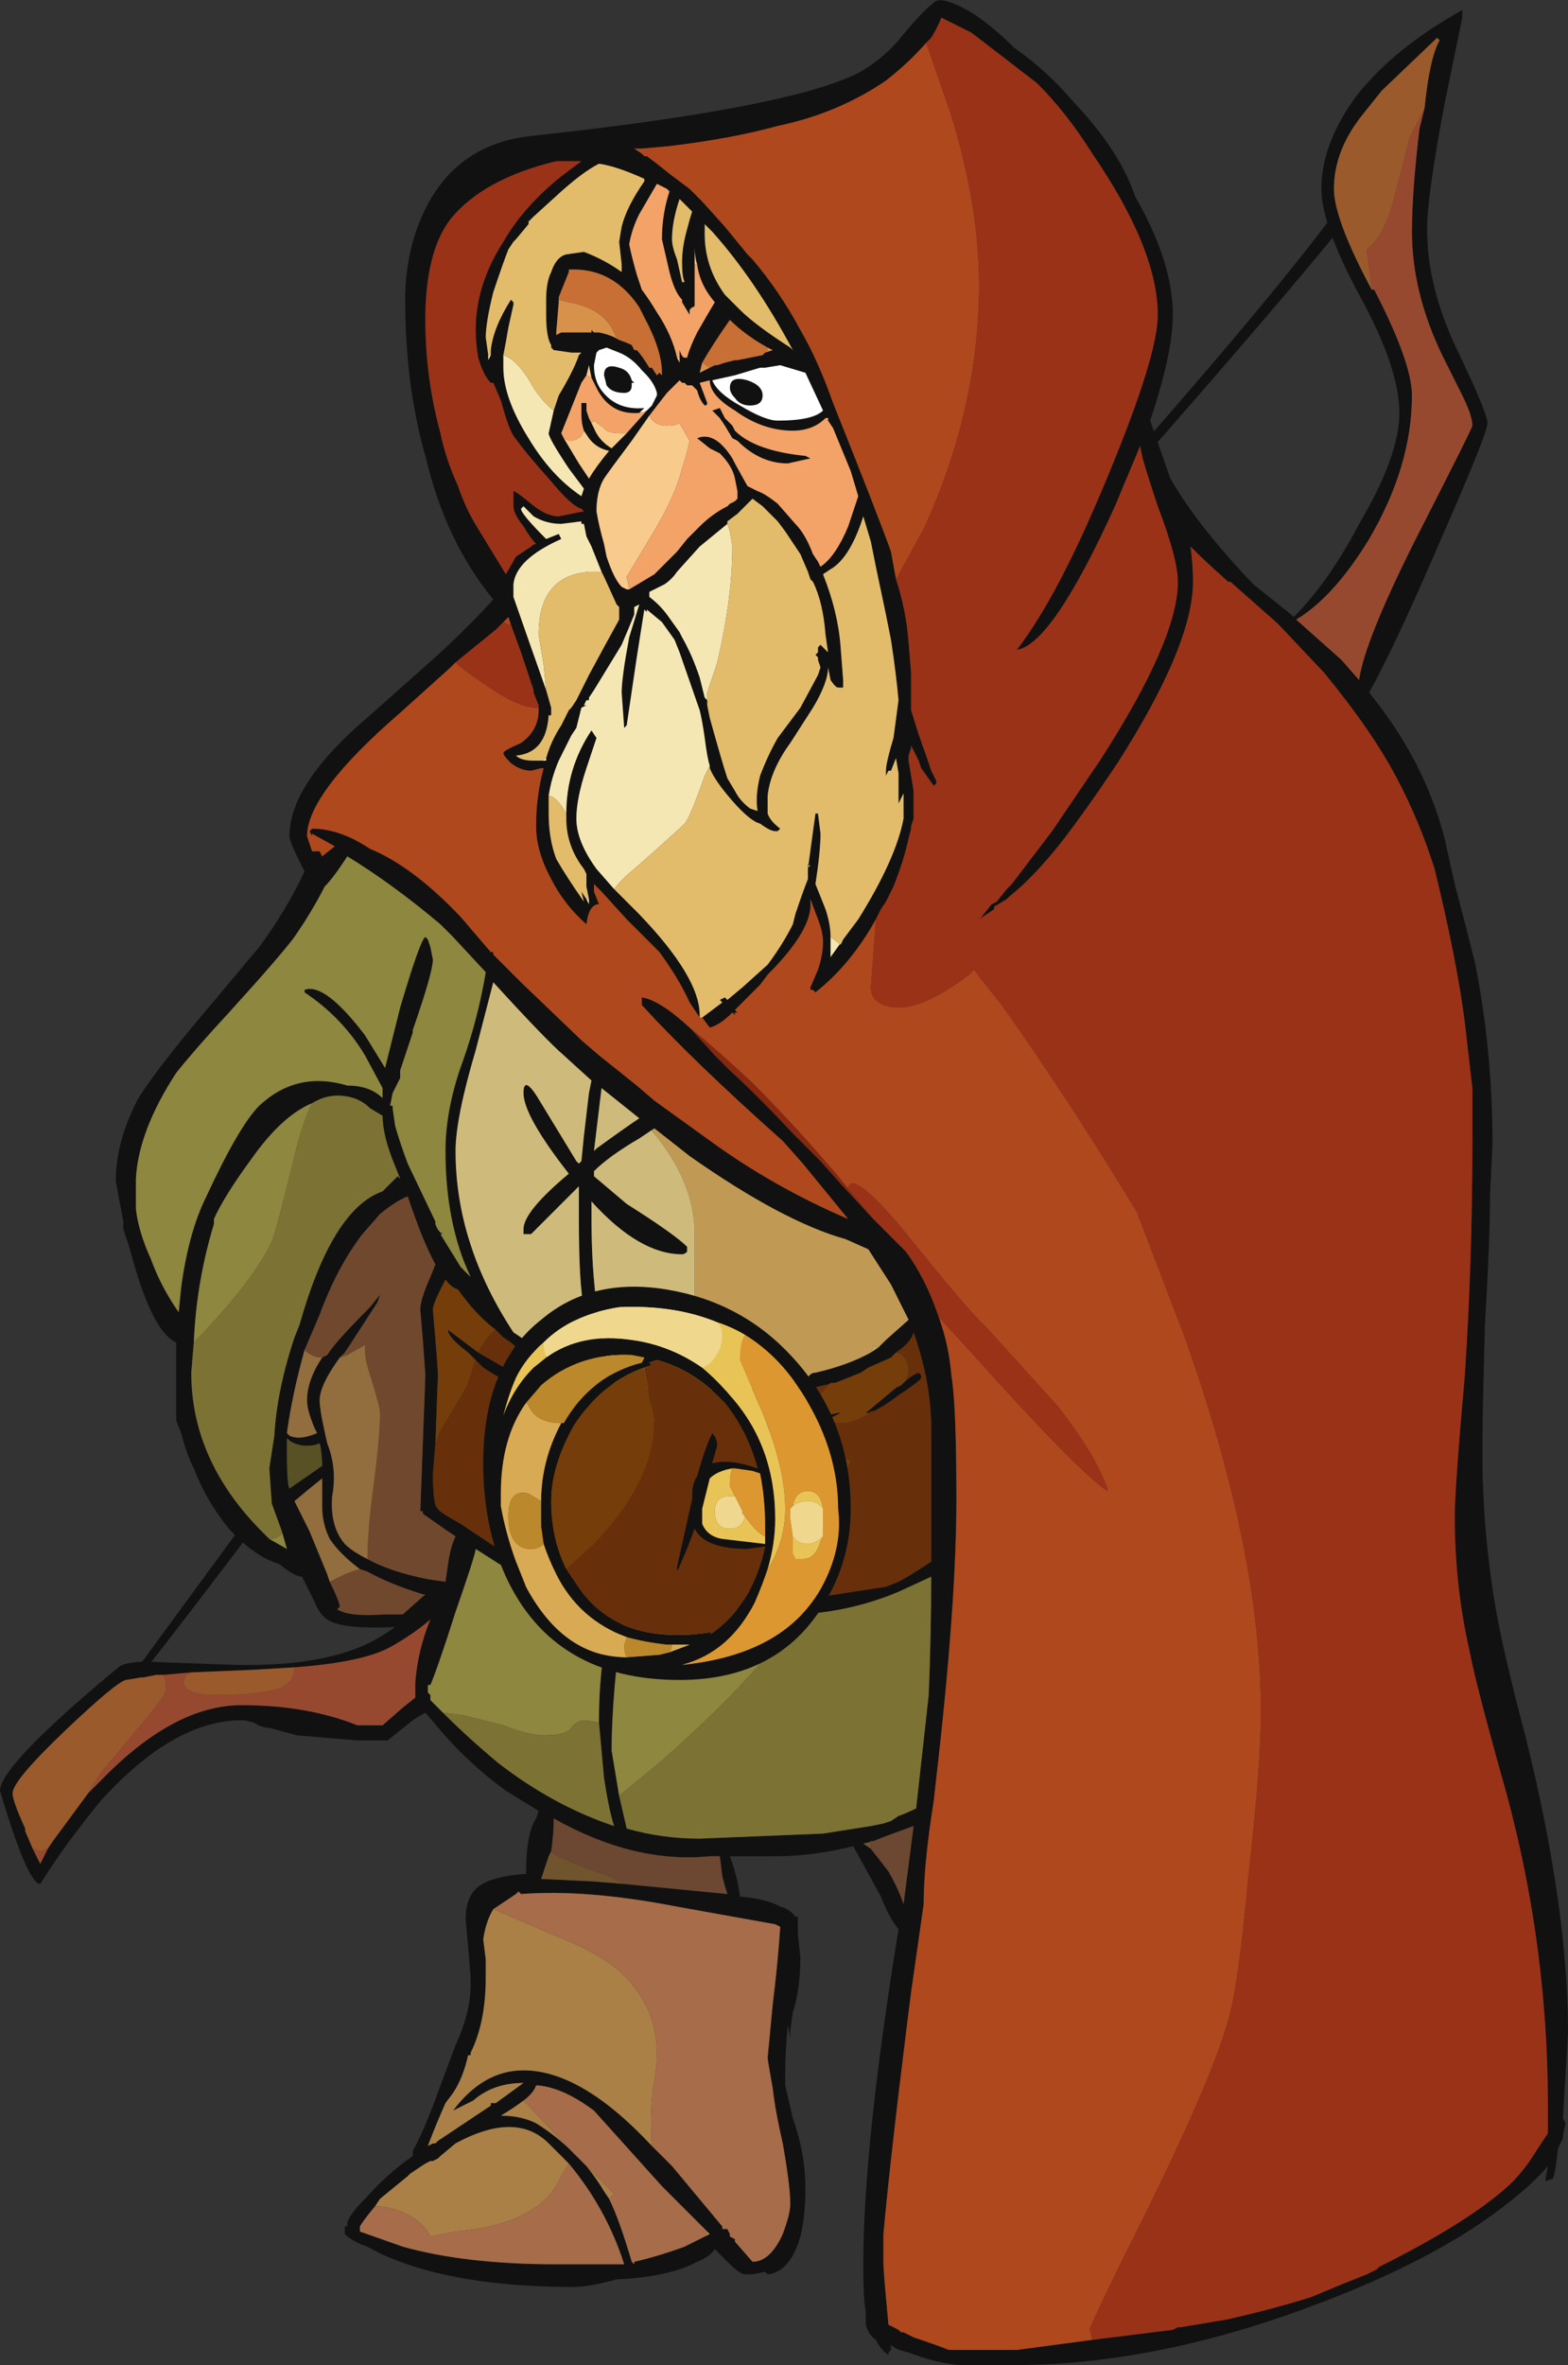 <?xml version="1.0" encoding="UTF-8" standalone="no"?>
<svg xmlns:ffdec="https://www.free-decompiler.com/flash" xmlns:xlink="http://www.w3.org/1999/xlink" ffdec:objectType="shape" height="46.95px" width="31.15px" xmlns="http://www.w3.org/2000/svg">
  <rect width="100%" height="100%" fill="#333333" stroke="none"/>
  <g transform="matrix(1.0, 0.0, 0.0, 1.0, 13.55, 46.8)">
    <path d="M14.05 -43.85 L14.1 -43.7 Q14.1 -43.3 8.55 -37.0 L-6.05 -19.75 Q-10.2 -14.15 -12.15 -11.8 L-12.2 -11.8 -6.3 -19.85 8.15 -36.85 Q13.0 -42.3 13.85 -43.9 L14.05 -43.85" fill="#111111" fill-rule="evenodd" stroke="none"/>
    <path d="M14.75 -44.65 Q14.85 -45.65 15.05 -46.0 L15.0 -46.05 13.9 -45.0 13.5 -44.5 Q12.95 -43.8 12.95 -43.05 12.95 -42.45 13.7 -41.05 L13.75 -41.05 Q14.5 -39.6 14.5 -38.95 14.5 -37.55 13.65 -36.1 12.95 -34.95 12.2 -34.5 L13.1 -33.7 13.45 -33.3 Q13.55 -34.05 14.55 -36.05 15.7 -38.3 15.7 -38.35 15.7 -38.55 15.5 -38.95 L15.1 -39.75 Q14.5 -41.0 14.5 -42.2 14.5 -43.0 14.65 -44.25 L14.75 -44.65 M15.5 -46.45 L15.15 -44.75 Q14.8 -42.9 14.8 -42.25 14.8 -41.1 15.4 -39.85 16.0 -38.6 16.0 -38.4 16.0 -38.2 15.1 -36.15 14.2 -34.05 13.65 -33.05 14.75 -31.7 15.15 -30.15 L15.35 -29.25 Q15.55 -28.5 15.75 -27.7 16.1 -25.95 16.1 -24.1 L16.05 -23.05 Q16.05 -22.2 15.95 -20.5 15.9 -18.75 15.9 -17.95 15.9 -16.45 16.15 -14.95 16.3 -14.05 16.75 -12.35 17.6 -8.95 17.6 -6.45 L17.5 -4.75 17.55 -4.65 17.5 -4.4 17.5 -4.35 17.4 -4.15 Q17.35 -3.65 17.3 -3.55 L17.15 -3.5 17.2 -3.8 Q16.9 -3.45 16.45 -3.1 15.4 -2.25 13.7 -1.5 9.9 0.15 6.6 0.15 L5.5 0.15 Q5.0 0.1 4.5 -0.1 4.25 -0.15 4.15 -0.25 L4.15 -0.15 4.1 -0.1 4.1 -0.05 Q3.95 -0.15 3.85 -0.35 3.7 -0.45 3.65 -0.65 L3.65 -0.9 Q3.6 -1.15 3.6 -1.85 3.6 -4.2 4.3 -8.5 4.1 -8.75 3.95 -9.15 L3.4 -10.15 Q2.6 -9.95 1.85 -9.95 L0.95 -9.95 Q1.1 -9.55 1.15 -9.15 1.7 -9.1 1.95 -8.95 2.15 -8.9 2.25 -8.75 L2.3 -8.75 2.3 -8.4 2.35 -7.95 Q2.35 -7.3 2.2 -6.85 L2.15 -6.5 2.15 -6.35 2.1 -6.6 Q2.05 -6.1 2.05 -5.65 L2.05 -5.4 2.2 -4.75 Q2.45 -4.05 2.45 -3.35 2.45 -2.8 2.35 -2.4 2.15 -1.7 1.7 -1.65 L1.65 -1.7 1.4 -1.65 1.25 -1.65 Q1.15 -1.65 0.9 -1.9 L0.65 -2.15 Q0.55 -2.0 0.3 -1.9 -0.25 -1.6 -1.3 -1.55 -1.85 -1.4 -2.15 -1.4 -4.25 -1.4 -5.6 -1.9 -6.0 -2.05 -6.25 -2.2 -6.55 -2.3 -6.7 -2.45 L-6.7 -2.6 -6.65 -2.6 -6.65 -2.65 Q-6.65 -2.8 -6.25 -3.2 -5.85 -3.65 -5.35 -4.0 L-5.35 -4.1 Q-5.1 -4.55 -4.8 -5.4 L-4.5 -6.2 Q-4.2 -6.85 -4.2 -7.4 L-4.2 -7.55 -4.25 -8.15 -4.3 -8.7 Q-4.3 -9.1 -4.1 -9.3 -3.85 -9.55 -3.1 -9.6 -3.1 -10.4 -2.9 -10.7 L-2.85 -10.85 -3.5 -11.25 Q-4.25 -11.8 -4.8 -12.45 L-5.1 -12.8 Q-5.2 -12.75 -5.35 -12.65 L-5.85 -12.25 -6.45 -12.25 -7.65 -12.35 -8.2 -12.5 Q-8.35 -12.5 -8.5 -12.6 -8.65 -12.65 -8.75 -12.65 -10.1 -12.65 -11.55 -11.05 -12.25 -10.2 -12.75 -9.4 -13.0 -9.4 -13.55 -11.25 -13.55 -11.75 -11.2 -13.7 -11.0 -13.85 -10.3 -13.8 L-8.9 -13.75 Q-6.85 -13.7 -5.85 -14.4 L-5.7 -14.5 Q-6.75 -14.45 -7.05 -14.65 -7.2 -14.75 -7.3 -15.0 L-7.55 -15.5 Q-7.7 -15.5 -8.0 -15.75 -8.5 -15.9 -9.0 -16.45 -9.45 -17.0 -9.7 -17.65 -9.85 -17.95 -9.95 -18.35 L-10.05 -18.6 Q-10.05 -18.7 -10.05 -19.55 L-10.05 -20.15 Q-10.5 -20.35 -10.9 -21.75 L-11.0 -22.1 -11.1 -22.4 -11.1 -22.55 -11.25 -23.35 Q-11.25 -24.15 -10.8 -25.0 -10.45 -25.55 -9.7 -26.45 L-8.4 -28.0 Q-7.85 -28.75 -7.5 -29.5 L-7.6 -29.7 Q-7.8 -30.1 -7.8 -30.2 -7.8 -31.25 -6.2 -32.6 L-4.85 -33.8 Q-4.2 -34.4 -3.75 -34.9 -4.7 -36.05 -5.1 -37.75 -5.5 -39.15 -5.5 -40.85 -5.5 -41.9 -5.05 -42.75 -4.4 -43.95 -3.0 -44.1 2.1 -44.65 3.5 -45.35 3.95 -45.6 4.3 -46.0 4.7 -46.5 5.0 -46.75 5.15 -46.9 5.75 -46.55 6.15 -46.3 6.6 -45.85 7.25 -45.4 7.8 -44.75 8.7 -43.8 9.0 -42.9 9.75 -41.6 9.75 -40.55 9.75 -39.8 9.3 -38.45 L9.7 -37.3 Q10.25 -36.35 11.35 -35.2 L12.1 -34.6 12.15 -34.55 Q12.85 -35.25 13.45 -36.4 14.25 -37.75 14.25 -38.6 14.25 -39.5 13.45 -40.95 12.7 -42.35 12.7 -43.05 12.7 -43.95 13.4 -44.9 14.15 -45.85 15.5 -46.6 L15.5 -46.45 M5.9 -28.55 L5.95 -28.6 6.15 -28.85 6.25 -28.9 6.45 -29.15 6.55 -29.25 7.35 -30.3 8.3 -31.7 Q9.85 -34.1 9.85 -35.25 9.85 -35.7 9.45 -36.75 9.25 -37.35 9.15 -37.7 L9.1 -37.95 8.6 -36.75 Q7.35 -34.0 6.65 -33.9 7.5 -35.0 8.5 -37.45 9.45 -39.75 9.45 -40.55 9.45 -41.85 8.15 -43.75 7.65 -44.55 7.05 -45.15 L5.75 -46.15 5.15 -46.45 Q5.1 -46.3 4.95 -46.05 L4.85 -45.95 Q4.5 -45.55 4.05 -45.2 3.1 -44.55 1.9 -44.3 1.0 -44.05 -0.25 -43.9 L-0.8 -43.85 -0.95 -43.85 -0.8 -43.75 -0.75 -43.7 -0.7 -43.7 -0.5 -43.55 -0.25 -43.35 0.15 -43.05 0.4 -42.8 0.85 -42.3 1.3 -41.75 1.4 -41.65 Q1.95 -41.0 2.35 -40.25 2.7 -39.65 3.0 -38.8 3.9 -36.55 4.15 -35.85 L4.25 -35.3 Q4.45 -34.7 4.5 -34.05 L4.55 -33.45 4.55 -32.7 Q4.7 -32.2 4.85 -31.8 L4.95 -31.5 5.05 -31.3 5.05 -31.25 5.0 -31.2 4.75 -31.55 4.7 -31.7 4.55 -32.0 4.55 -31.95 4.5 -31.8 4.5 -31.7 4.6 -31.1 4.6 -30.55 4.55 -30.4 4.55 -30.35 4.5 -30.15 Q4.4 -29.7 4.2 -29.2 L4.05 -28.9 3.95 -28.75 3.85 -28.55 Q3.35 -27.65 2.65 -27.1 L2.6 -27.15 2.55 -27.15 2.55 -27.2 2.7 -27.55 Q2.8 -27.85 2.8 -28.1 2.8 -28.3 2.7 -28.55 L2.55 -28.95 2.55 -28.9 Q2.6 -28.35 1.7 -27.45 L1.55 -27.25 1.05 -26.75 1.1 -26.7 1.05 -26.7 1.05 -26.65 1.0 -26.7 Q0.75 -26.45 0.55 -26.4 L0.4 -26.6 0.8 -26.9 0.75 -26.95 0.85 -27.0 0.9 -26.95 1.2 -27.2 1.7 -27.65 Q2.0 -28.05 2.2 -28.45 L2.25 -28.65 Q2.4 -29.1 2.5 -29.35 L2.5 -29.55 2.65 -30.65 2.7 -30.65 2.75 -30.25 Q2.75 -29.9 2.65 -29.25 L2.85 -28.75 Q2.95 -28.45 2.95 -28.2 L2.95 -27.8 3.2 -28.15 3.5 -28.55 Q4.25 -29.75 4.4 -30.55 L4.4 -31.05 4.3 -30.85 4.3 -31.45 4.25 -31.75 4.15 -31.5 4.1 -31.5 4.05 -31.4 4.05 -31.5 Q4.05 -31.65 4.2 -32.15 L4.3 -32.9 Q4.25 -33.45 4.15 -34.1 L4.05 -34.6 3.85 -35.55 3.75 -36.05 3.6 -36.55 3.55 -36.4 Q3.3 -35.7 2.95 -35.5 L2.8 -35.4 Q3.1 -34.65 3.15 -33.95 L3.2 -33.3 3.2 -33.15 3.1 -33.15 Q3.05 -33.15 2.95 -33.3 L2.9 -33.55 Q2.9 -33.25 2.6 -32.75 L2.15 -32.05 Q1.75 -31.5 1.7 -31.0 L1.7 -30.95 Q1.7 -30.75 1.7 -30.65 1.75 -30.5 1.95 -30.35 L1.9 -30.3 1.85 -30.3 Q1.75 -30.3 1.55 -30.45 1.35 -30.5 1.0 -30.9 0.65 -31.3 0.55 -31.55 L0.55 -31.6 Q0.5 -31.75 0.45 -32.15 0.4 -32.5 0.35 -32.7 L-0.05 -33.85 -0.15 -34.1 -0.4 -34.45 -0.7 -34.7 -0.7 -34.65 -0.75 -34.7 -0.9 -33.75 -1.1 -32.4 -1.15 -32.35 -1.2 -33.05 Q-1.2 -33.35 -1.05 -34.15 L-0.85 -34.8 -0.95 -34.75 -0.95 -34.6 Q-1.05 -34.35 -1.2 -34.0 L-1.75 -33.1 -1.85 -32.95 -1.85 -32.9 -1.9 -32.9 -1.95 -32.8 -1.9 -32.8 -2.0 -32.75 -2.1 -32.35 -2.2 -32.2 -2.45 -31.7 Q-2.6 -31.35 -2.65 -31.0 L-2.65 -30.65 Q-2.65 -30.15 -2.5 -29.75 -2.3 -29.4 -1.95 -28.9 L-2.0 -29.1 -1.9 -28.95 -1.85 -28.85 -1.85 -28.95 -1.9 -29.2 -1.9 -29.45 -1.95 -29.55 Q-2.3 -30.0 -2.3 -30.55 L-2.3 -30.65 Q-2.3 -31.55 -1.8 -32.3 L-1.7 -32.15 -1.9 -31.55 Q-2.1 -30.95 -2.1 -30.55 -2.1 -30.1 -1.7 -29.55 L-1.35 -29.15 -0.85 -28.65 Q0.35 -27.4 0.35 -26.65 L0.35 -26.6 0.15 -26.9 Q-0.05 -27.35 -0.45 -27.9 L-1.1 -28.55 -1.6 -29.1 -1.75 -29.25 -1.75 -29.1 -1.65 -28.85 Q-1.85 -28.85 -1.9 -28.45 -2.35 -28.85 -2.6 -29.35 -2.9 -29.9 -2.9 -30.4 -2.9 -31.0 -2.75 -31.55 L-2.8 -31.55 -3.0 -31.5 Q-3.2 -31.5 -3.4 -31.65 -3.55 -31.8 -3.55 -31.85 -3.55 -31.9 -3.2 -32.05 -2.85 -32.3 -2.85 -32.7 L-2.85 -32.8 -2.95 -33.05 -2.95 -33.1 -3.2 -33.85 -3.4 -34.4 -3.45 -34.55 -3.55 -34.45 -3.7 -34.3 -4.5 -33.65 -4.6 -33.55 -5.6 -32.65 Q-7.45 -31.05 -7.45 -30.2 L-7.35 -29.9 -7.2 -29.9 -7.15 -29.8 -6.9 -30.0 -7.35 -30.25 -7.35 -30.2 -7.4 -30.3 -7.35 -30.35 Q-6.8 -30.35 -6.2 -29.95 -5.35 -29.6 -4.4 -28.6 L-3.8 -27.9 -3.75 -27.9 -3.75 -27.85 -3.2 -27.3 -2.0 -26.15 -1.65 -25.85 -0.9 -25.25 -0.55 -24.95 0.7 -24.05 Q1.9 -23.2 3.3 -22.6 L2.4 -23.7 2.0 -24.15 Q0.2 -25.75 -0.8 -26.85 L-0.8 -27.0 Q-0.45 -26.95 0.15 -26.4 L0.65 -25.85 0.95 -25.55 Q1.5 -25.05 2.2 -24.3 L2.75 -23.75 3.15 -23.3 3.8 -22.6 4.45 -21.95 Q4.85 -21.4 5.1 -20.65 5.3 -20.1 5.35 -19.5 5.45 -18.9 5.45 -17.05 5.45 -14.95 5.05 -11.5 L5.0 -11.05 Q4.8 -9.8 4.8 -9.0 L4.55 -7.25 Q4.15 -4.1 4.0 -2.45 L4.0 -1.9 Q4.0 -1.75 4.05 -1.2 L4.1 -0.65 4.3 -0.55 4.35 -0.5 4.4 -0.5 4.6 -0.4 Q5.05 -0.25 5.3 -0.15 L6.65 -0.15 8.15 -0.35 9.75 -0.55 9.85 -0.6 9.9 -0.6 10.8 -0.75 Q11.7 -0.95 12.5 -1.2 L13.1 -1.45 13.6 -1.65 13.8 -1.75 13.85 -1.8 Q15.55 -2.65 16.35 -3.35 16.7 -3.65 17.0 -4.15 L17.2 -4.45 17.2 -5.0 Q17.2 -8.4 16.25 -11.65 15.75 -13.45 15.65 -14.0 15.35 -15.3 15.35 -16.7 15.35 -17.25 15.55 -19.5 15.7 -21.75 15.7 -24.1 L15.7 -25.2 15.55 -26.5 Q15.4 -27.7 14.95 -29.55 14.65 -30.5 14.2 -31.35 13.7 -32.3 12.75 -33.45 L11.9 -34.35 11.8 -34.45 10.95 -35.2 10.9 -35.25 10.85 -35.25 Q10.4 -35.65 10.1 -35.95 10.15 -35.6 10.15 -35.25 10.15 -34.0 8.65 -31.65 8.05 -30.75 7.55 -30.1 7.0 -29.4 6.5 -29.0 L6.45 -28.95 6.2 -28.8 6.2 -28.75 5.9 -28.55 M0.45 -42.15 Q0.45 -41.5 0.85 -40.95 L1.15 -40.65 Q1.45 -40.35 2.15 -39.9 L2.2 -39.85 Q1.45 -41.25 0.6 -42.2 L0.45 -42.35 0.45 -42.15 M0.3 -41.55 Q0.25 -41.7 0.25 -41.9 L0.25 -41.55 0.25 -40.75 Q0.25 -40.7 0.2 -40.7 L0.15 -40.65 0.15 -40.55 0.0 -40.8 0.0 -40.85 Q-0.15 -41.0 -0.25 -41.4 L-0.4 -42.05 Q-0.4 -42.55 -0.25 -43.0 L-0.3 -43.05 -0.5 -43.15 -0.85 -42.55 Q-1.0 -42.25 -1.05 -41.95 -1.0 -41.7 -0.9 -41.35 L-0.8 -41.05 Q-0.65 -40.85 -0.5 -40.6 -0.2 -40.15 -0.1 -39.7 L-0.05 -39.6 -0.05 -39.7 -0.05 -39.85 Q0.0 -39.7 0.05 -39.7 L0.1 -39.7 Q0.15 -39.9 0.3 -40.2 0.5 -40.55 0.65 -40.8 0.35 -41.15 0.3 -41.55 M0.25 -41.9 L0.25 -41.9 M0.1 -42.25 Q0.15 -42.45 0.2 -42.6 L-0.05 -42.85 Q-0.2 -42.4 -0.2 -42.05 -0.2 -41.9 -0.1 -41.65 L0.0 -41.2 0.05 -41.2 Q0.0 -41.3 0.0 -41.6 0.0 -41.9 0.1 -42.25 M0.65 -39.55 L0.7 -39.55 0.85 -39.6 1.05 -39.65 1.1 -39.65 1.6 -39.75 1.65 -39.8 1.8 -39.85 1.7 -39.9 Q1.25 -40.15 0.95 -40.45 0.6 -39.95 0.4 -39.6 L0.35 -39.4 0.65 -39.55 M2.85 -38.5 Q2.6 -38.25 2.2 -38.25 1.6 -38.25 1.05 -38.65 0.55 -38.95 0.55 -39.25 L0.35 -39.2 0.5 -38.8 Q0.5 -38.75 0.45 -38.75 0.35 -38.85 0.3 -39.05 L0.2 -39.15 0.1 -39.15 0.05 -39.2 0.0 -39.2 -0.05 -39.25 -0.3 -39.0 -0.65 -38.55 -1.0 -38.05 Q-1.45 -37.45 -1.55 -37.3 -1.7 -37.05 -1.7 -36.65 -1.65 -36.35 -1.55 -36.0 L-1.5 -35.75 Q-1.35 -35.3 -1.2 -35.15 L-1.1 -35.1 -1.05 -35.1 Q-0.8 -35.25 -0.55 -35.4 L-0.1 -35.85 0.1 -36.1 0.35 -36.35 Q0.6 -36.6 0.9 -36.75 L0.95 -36.8 1.05 -36.85 1.1 -36.9 1.1 -37.05 1.05 -37.3 Q1.0 -37.55 0.75 -37.8 L0.55 -37.9 0.3 -38.1 Q0.65 -38.25 1.0 -37.7 L1.05 -37.6 1.3 -37.15 1.5 -37.05 Q1.65 -37.0 1.9 -36.8 L2.25 -36.4 Q2.45 -36.2 2.6 -35.8 L2.7 -35.65 2.75 -35.55 Q3.05 -35.75 3.3 -36.35 L3.5 -36.95 3.35 -37.45 3.0 -38.3 2.9 -38.45 2.9 -38.5 2.85 -38.5 M0.95 -39.1 Q0.95 -39.35 1.3 -39.25 1.6 -39.15 1.6 -38.95 1.6 -38.75 1.35 -38.75 1.15 -38.75 1.05 -38.9 0.95 -39.0 0.95 -39.1 M0.6 -39.25 Q0.7 -39.0 1.15 -38.75 1.65 -38.45 1.9 -38.45 2.6 -38.45 2.8 -38.65 L2.45 -39.4 1.95 -39.55 1.65 -39.5 1.55 -39.5 1.05 -39.35 0.6 -39.25 M2.55 -37.7 L2.1 -37.6 Q1.55 -37.6 1.1 -38.05 L1.0 -38.1 0.85 -38.35 0.75 -38.5 0.6 -38.65 0.75 -38.7 0.85 -38.5 1.0 -38.35 1.05 -38.25 Q1.45 -37.85 2.45 -37.75 L2.55 -37.7 M0.5 -32.9 L0.5 -32.8 0.55 -32.55 Q0.8 -31.65 0.9 -31.35 L1.05 -31.1 Q1.15 -30.9 1.35 -30.75 L1.5 -30.7 Q1.45 -31.0 1.55 -31.4 1.7 -31.8 1.9 -32.15 L2.35 -32.75 2.7 -33.4 2.75 -33.55 2.7 -33.7 2.7 -33.75 2.65 -33.8 2.7 -33.85 2.7 -33.95 2.75 -34.0 2.9 -33.85 2.85 -34.2 Q2.8 -34.85 2.6 -35.25 L2.55 -35.3 2.5 -35.45 2.35 -35.8 2.05 -36.25 1.9 -36.45 1.6 -36.75 1.4 -36.9 Q1.3 -36.8 1.1 -36.6 L0.9 -36.45 0.9 -36.4 0.35 -35.95 -0.1 -35.45 Q-0.2 -35.3 -0.35 -35.2 L-0.65 -35.05 Q-0.65 -35.0 -0.65 -34.95 -0.45 -34.8 -0.3 -34.6 L-0.05 -34.25 0.0 -34.15 Q0.2 -33.8 0.35 -33.35 L0.45 -32.95 0.5 -32.9 M2.5 -29.65 L2.55 -29.6 2.5 -29.6 2.5 -29.65 M-0.55 -24.4 L-0.85 -24.2 Q-1.45 -23.85 -1.75 -23.55 L-1.75 -23.45 -1.1 -22.9 Q-0.15 -22.3 0.1 -22.05 L0.1 -21.95 Q0.05 -21.9 0.0 -21.9 -0.85 -21.9 -1.8 -22.95 L-1.8 -22.6 Q-1.8 -20.7 -1.35 -19.3 L-0.6 -19.2 1.0 -19.2 1.4 -19.25 1.7 -19.25 2.15 -19.35 2.5 -19.45 Q2.55 -19.55 2.65 -19.55 3.3 -19.7 3.75 -19.95 L3.9 -20.05 4.05 -20.2 4.5 -20.6 4.15 -21.3 3.7 -22.0 3.25 -22.2 Q2.0 -22.55 0.15 -23.85 L-0.55 -24.4 M4.35 -19.3 Q4.55 -19.5 4.7 -19.55 L4.75 -19.5 4.75 -19.45 Q4.75 -19.4 4.3 -19.1 3.9 -18.8 3.7 -18.75 L3.65 -18.75 4.25 -19.25 4.35 -19.3 M2.85 -18.6 L2.4 -18.5 1.75 -18.4 -0.4 -18.35 -3.0 -19.15 -3.25 -19.25 Q-3.65 -19.45 -3.95 -19.65 L-4.1 -19.8 -4.25 -19.95 Q-4.65 -20.25 -4.65 -20.4 L-4.05 -19.95 -3.1 -19.4 -2.9 -19.3 -0.35 -18.5 1.7 -18.55 2.35 -18.65 2.8 -18.7 2.85 -18.7 3.1 -18.75 3.15 -18.75 Q3.05 -18.7 2.85 -18.6 M2.1 -15.0 L4.05 -15.3 4.3 -15.4 Q4.5 -15.5 4.95 -15.8 L4.95 -18.45 Q4.95 -19.35 4.6 -20.35 4.55 -20.15 4.25 -19.95 L4.15 -19.85 3.7 -19.65 3.55 -19.55 3.05 -19.35 2.6 -19.25 1.5 -19.0 -0.65 -18.95 -2.75 -19.7 Q-3.2 -19.95 -3.4 -20.15 L-3.55 -20.25 -3.7 -20.4 Q-4.1 -20.7 -4.45 -21.2 -4.6 -21.25 -4.7 -21.4 L-4.8 -21.2 Q-4.95 -20.9 -4.95 -20.8 -4.85 -19.65 -4.85 -19.5 L-4.9 -18.15 -4.95 -17.55 Q-4.95 -16.9 -4.85 -16.85 -4.85 -16.8 -4.4 -16.55 L-3.8 -16.15 -3.3 -15.85 -2.45 -15.5 1.6 -15.0 2.1 -15.0 M2.3 -14.75 L-1.15 -15.0 Q-1.4 -13.15 -1.4 -12.05 L-1.25 -11.15 -1.1 -10.5 Q-0.4 -10.3 0.35 -10.3 L2.8 -10.4 3.75 -10.55 4.0 -10.6 4.15 -10.65 4.3 -10.75 Q4.45 -10.8 4.65 -10.9 L4.9 -13.15 Q4.95 -14.4 4.95 -15.5 L4.3 -15.2 Q3.35 -14.8 2.3 -14.75 M-1.15 -9.4 L0.9 -9.2 Q0.85 -9.35 0.8 -9.55 L0.75 -9.95 0.55 -9.95 Q-0.95 -9.8 -2.55 -10.7 L-2.55 -10.65 Q-2.55 -10.4 -2.6 -10.05 L-2.65 -9.95 -2.8 -9.5 -1.75 -9.45 -1.15 -9.4 M-0.6 -4.2 L-0.2 -3.8 0.8 -2.6 0.8 -2.55 0.9 -2.55 0.95 -2.45 0.95 -2.4 1.05 -2.35 1.05 -2.3 1.4 -1.9 Q1.75 -1.9 2.0 -2.45 2.15 -2.85 2.15 -3.05 2.15 -3.4 2.0 -4.25 1.85 -4.9 1.8 -5.35 1.7 -5.9 1.7 -5.95 L1.8 -7.0 Q1.9 -7.8 1.95 -8.55 L1.85 -8.6 -0.1 -8.95 Q-1.9 -9.3 -3.2 -9.2 L-3.25 -9.25 -3.3 -9.2 -3.75 -8.9 Q-3.9 -8.65 -3.95 -8.3 L-3.9 -7.9 -3.9 -7.55 Q-3.9 -6.65 -4.2 -6.05 L-4.2 -6.0 -4.25 -6.0 Q-4.35 -5.55 -4.55 -5.25 L-4.7 -5.05 Q-4.9 -4.6 -5.05 -4.2 L-4.95 -4.25 -4.9 -4.25 -4.85 -4.3 -3.8 -5.0 -3.8 -5.05 -3.7 -5.05 -3.15 -5.45 Q-3.75 -5.45 -4.15 -5.1 L-4.55 -4.9 Q-3.95 -5.7 -3.15 -5.7 -2.0 -5.7 -0.6 -4.2 M3.75 -10.1 L4.1 -9.65 Q4.3 -9.3 4.4 -9.0 L4.6 -10.55 4.05 -10.35 3.8 -10.25 3.6 -10.2 3.75 -10.1 M0.45 -2.4 L0.55 -2.45 0.5 -2.5 -0.4 -3.4 -1.75 -4.9 Q-2.35 -5.35 -2.85 -5.4 L-2.9 -5.4 Q-2.95 -5.25 -3.15 -5.1 -3.35 -4.95 -3.6 -4.8 -3.2 -4.8 -2.9 -4.65 -2.5 -4.4 -2.2 -4.1 L-1.9 -3.8 Q-1.7 -3.55 -1.55 -3.3 L-1.45 -3.15 Q-1.25 -2.75 -1.0 -1.9 L-0.95 -1.85 -0.95 -1.9 Q-0.5 -2.0 0.05 -2.2 L0.45 -2.4 M-2.55 -38.65 L-2.45 -38.95 Q-2.15 -39.45 -2.05 -39.75 L-2.0 -39.8 -2.2 -39.8 -2.55 -39.85 -2.6 -39.9 -2.6 -39.95 Q-2.7 -40.1 -2.7 -40.55 L-2.7 -40.85 Q-2.7 -41.2 -2.6 -41.4 -2.5 -41.7 -2.3 -41.75 L-1.95 -41.8 Q-1.55 -41.65 -1.2 -41.4 L-1.2 -41.55 -1.25 -42.0 -1.2 -42.3 Q-1.1 -42.7 -0.75 -43.2 L-0.75 -43.25 Q-1.3 -43.5 -1.65 -43.55 -1.95 -43.4 -2.4 -43.0 L-2.95 -42.5 -3.05 -42.4 -3.05 -42.35 -3.3 -42.05 -3.35 -42.0 -3.45 -41.85 Q-3.55 -41.6 -3.75 -41.0 -3.9 -40.4 -3.9 -40.1 L-3.85 -39.75 -3.85 -39.65 -3.8 -39.75 -3.8 -39.85 Q-3.75 -40.3 -3.4 -40.85 L-3.35 -40.8 -3.35 -40.75 -3.45 -40.3 Q-3.5 -40.0 -3.55 -39.75 L-3.55 -39.5 Q-3.55 -38.9 -3.05 -38.1 -2.6 -37.35 -2.0 -36.95 L-1.95 -37.1 -2.25 -37.5 Q-2.65 -38.1 -2.65 -38.2 L-2.55 -38.65 M-2.5 -43.6 Q-3.95 -43.25 -4.6 -42.45 -5.1 -41.8 -5.1 -40.45 -5.1 -39.3 -4.8 -38.2 -4.7 -37.7 -4.45 -37.15 -4.3 -36.7 -4.05 -36.3 L-3.5 -35.4 -3.3 -35.75 -3.0 -35.95 Q-2.95 -36.0 -2.9 -36.0 -3.0 -36.1 -3.15 -36.35 -3.35 -36.6 -3.35 -36.75 L-3.35 -37.05 Q-3.3 -37.05 -3.0 -36.8 -2.7 -36.55 -2.45 -36.55 L-1.95 -36.65 -2.0 -36.7 Q-2.2 -36.75 -2.65 -37.3 -3.1 -37.8 -3.35 -38.15 -3.45 -38.3 -3.6 -38.85 L-3.75 -39.2 -3.8 -39.2 Q-3.95 -39.35 -4.05 -39.7 -4.1 -40.0 -4.1 -40.25 -4.1 -41.15 -3.55 -42.0 -3.15 -42.7 -2.4 -43.3 L-2.0 -43.6 -2.5 -43.6 M-1.25 -40.05 Q-1.1 -40.0 -1.0 -39.95 L-0.95 -39.85 -0.9 -39.85 Q-0.8 -39.75 -0.65 -39.5 L-0.6 -39.5 -0.5 -39.35 -0.45 -39.4 -0.4 -39.35 -0.4 -39.4 Q-0.4 -39.85 -0.75 -40.5 L-0.85 -40.7 Q-1.35 -41.45 -2.15 -41.45 L-2.25 -41.45 -2.25 -41.4 -2.45 -40.9 -2.45 -40.85 -2.45 -40.8 -2.5 -40.2 -2.5 -40.15 -2.4 -40.2 -1.8 -40.2 -1.8 -40.25 -1.75 -40.2 -1.65 -40.2 Q-1.4 -40.15 -1.25 -40.05 M-0.7 -38.65 L-0.6 -38.75 -0.5 -38.95 -0.5 -39.0 Q-0.55 -39.2 -0.75 -39.4 L-0.8 -39.45 Q-1.0 -39.7 -1.25 -39.8 L-1.5 -39.9 -1.65 -39.85 -1.7 -39.8 -1.75 -39.55 Q-1.75 -39.25 -1.6 -39.05 -1.3 -38.65 -0.75 -38.7 L-0.85 -38.6 -0.95 -38.6 Q-1.45 -38.6 -1.7 -39.1 L-1.8 -39.3 -1.85 -39.55 -1.9 -39.35 -2.0 -39.2 -2.4 -38.2 -2.35 -38.1 -2.05 -37.6 -1.85 -37.3 Q-1.7 -37.55 -1.45 -37.85 -1.7 -37.9 -1.85 -38.1 L-1.95 -38.25 Q-2.0 -38.4 -2.0 -38.55 L-2.0 -38.8 -1.9 -38.8 -1.9 -38.65 -1.85 -38.5 -1.75 -38.3 Q-1.65 -38.05 -1.4 -37.9 L-1.1 -38.2 -0.7 -38.65 M-1.55 -39.35 Q-1.55 -39.6 -1.25 -39.5 -1.05 -39.45 -1.0 -39.25 L-0.95 -39.2 -1.0 -39.2 -1.0 -39.15 Q-1.0 -39.0 -1.15 -39.0 -1.4 -39.0 -1.5 -39.15 L-1.55 -39.35 M-1.6 -35.45 L-1.8 -35.95 -1.9 -36.15 -1.95 -36.4 -2.0 -36.4 -2.0 -36.45 -2.4 -36.4 Q-2.7 -36.4 -2.95 -36.55 L-3.15 -36.75 -3.2 -36.7 Q-3.2 -36.6 -2.7 -36.1 L-2.45 -36.2 -2.4 -36.1 Q-3.3 -35.7 -3.35 -35.2 L-3.35 -34.95 -3.0 -33.95 -2.7 -33.1 -2.6 -32.75 -2.6 -32.6 -2.65 -32.6 Q-2.7 -31.85 -3.3 -31.8 -3.2 -31.7 -2.95 -31.7 L-2.8 -31.7 -2.7 -31.7 -2.7 -31.75 Q-2.6 -32.1 -2.4 -32.4 L-2.25 -32.7 -2.2 -32.75 -2.1 -32.9 -1.85 -33.4 Q-1.5 -34.05 -1.25 -34.5 L-1.25 -34.75 -1.3 -34.8 -1.55 -35.35 -1.6 -35.45 M-6.75 -29.65 Q-6.95 -29.35 -7.1 -29.2 -7.25 -28.9 -7.5 -28.5 L-7.7 -28.2 Q-8.0 -27.8 -9.0 -26.7 -9.65 -26.0 -10.05 -25.5 -10.8 -24.35 -10.85 -23.4 L-10.85 -22.8 Q-10.8 -22.35 -10.55 -21.8 -10.35 -21.25 -10.0 -20.75 L-9.95 -21.25 Q-9.8 -22.35 -9.45 -23.05 -8.8 -24.45 -8.4 -24.85 -7.65 -25.55 -6.65 -25.25 -6.2 -25.25 -5.95 -25.0 L-5.95 -25.2 -6.3 -25.85 Q-6.75 -26.6 -7.5 -27.1 L-7.5 -27.15 Q-7.1 -27.3 -6.3 -26.25 L-5.9 -25.6 -5.6 -26.8 Q-5.2 -28.15 -5.1 -28.2 L-5.05 -28.15 -5.0 -28.0 -4.95 -27.75 Q-4.95 -27.5 -5.35 -26.35 L-5.35 -26.3 -5.6 -25.55 -5.6 -25.4 -5.75 -25.1 -5.8 -24.85 -5.75 -24.85 -5.75 -24.8 -5.7 -24.45 Q-5.6 -24.1 -5.45 -23.7 L-4.9 -22.55 -4.9 -22.5 Q-4.85 -22.35 -4.75 -22.3 L-4.8 -22.3 -4.4 -21.65 -4.2 -21.45 Q-4.7 -22.5 -4.7 -23.95 -4.7 -24.8 -4.35 -25.75 -4.05 -26.6 -3.9 -27.5 L-4.55 -28.2 -4.8 -28.45 Q-5.75 -29.25 -6.65 -29.8 L-6.75 -29.65 M-1.95 -28.9 L-1.95 -28.9 M-0.25 -28.1 L-0.25 -28.1 M-1.8 -25.35 L-2.35 -25.85 Q-2.7 -26.15 -3.75 -27.3 L-4.1 -25.95 Q-4.5 -24.6 -4.5 -23.95 -4.5 -22.1 -3.35 -20.35 L-3.2 -20.25 -2.65 -19.85 -1.95 -20.85 Q-2.05 -21.3 -2.05 -22.6 L-2.05 -23.25 -3.0 -22.3 -3.15 -22.3 -3.15 -22.4 Q-3.15 -22.75 -2.25 -23.5 -3.15 -24.65 -3.15 -25.1 -3.15 -25.5 -2.8 -24.9 L-2.1 -23.75 -2.05 -23.7 -2.0 -23.75 -1.95 -24.25 -1.85 -25.1 -1.8 -25.35 M-7.95 -16.4 L-8.15 -16.95 -8.2 -17.65 -8.1 -18.3 Q-8.05 -19.2 -7.7 -20.25 L-7.6 -20.5 Q-6.95 -22.8 -5.95 -23.15 L-5.65 -23.45 -5.6 -23.4 -5.7 -23.65 Q-5.95 -24.25 -5.95 -24.65 L-6.2 -24.8 Q-6.45 -25.05 -6.85 -25.05 -7.1 -25.05 -7.35 -24.9 -7.95 -24.65 -8.55 -23.8 -9.1 -23.05 -9.3 -22.6 L-9.3 -22.5 Q-9.65 -21.35 -9.7 -20.15 L-9.75 -19.55 Q-9.75 -17.75 -8.25 -16.3 L-8.2 -16.25 -7.85 -16.05 -7.95 -16.4 M-6.25 -15.85 Q-5.8 -15.6 -5.05 -15.45 L-4.7 -15.4 -4.65 -15.75 Q-4.6 -16.1 -4.5 -16.3 L-4.65 -16.4 -5.15 -16.75 -5.15 -16.8 -5.2 -16.8 -5.1 -19.5 -5.15 -20.2 -5.2 -20.8 Q-5.2 -21.0 -5.0 -21.45 L-4.9 -21.7 Q-5.15 -22.15 -5.45 -23.05 -5.7 -22.95 -6.0 -22.7 L-6.35 -22.3 Q-6.85 -21.65 -7.2 -20.7 L-7.5 -20.0 Q-7.75 -19.1 -7.85 -18.35 L-7.8 -18.3 Q-7.6 -18.2 -7.25 -18.35 L-7.3 -18.45 Q-7.45 -18.8 -7.45 -19.0 -7.45 -19.4 -7.15 -19.85 L-7.05 -19.9 Q-6.9 -20.15 -6.2 -20.85 L-6.0 -21.1 -6.05 -20.95 -6.6 -20.1 -6.7 -19.95 -6.8 -19.85 Q-7.2 -19.3 -7.2 -19.0 -7.2 -18.8 -7.05 -18.15 -6.85 -17.65 -6.95 -17.1 -7.0 -16.5 -6.7 -16.15 -6.55 -16.0 -6.25 -15.85 M-1.7 -24.0 Q-1.15 -24.4 -0.85 -24.6 L-1.6 -25.2 -1.75 -23.95 -1.7 -24.0 M-7.85 -18.25 L-7.85 -17.9 Q-7.85 -17.35 -7.8 -17.25 L-7.15 -17.7 Q-7.15 -17.95 -7.2 -18.15 -7.3 -18.1 -7.45 -18.1 -7.65 -18.1 -7.8 -18.2 L-7.85 -18.25 M-6.4 -15.65 Q-6.8 -15.95 -7.0 -16.25 -7.15 -16.55 -7.15 -16.9 L-7.15 -17.45 -7.4 -17.25 -7.7 -17.0 -7.4 -16.4 -7.05 -15.55 -7.0 -15.4 Q-6.8 -15.0 -6.8 -14.9 L-6.85 -14.85 Q-6.6 -14.7 -5.95 -14.75 L-5.55 -14.75 -5.1 -15.15 -5.15 -15.15 Q-5.8 -15.35 -6.25 -15.6 L-6.4 -15.65 M-1.65 -12.6 L-1.65 -12.7 Q-1.65 -13.35 -1.55 -14.05 L-3.55 -15.7 -4.1 -16.05 Q-4.1 -15.95 -4.5 -14.8 -4.85 -13.7 -5.0 -13.35 L-5.05 -13.35 -5.05 -13.2 -5.0 -13.15 -5.0 -13.05 -4.75 -12.8 Q-4.25 -12.3 -3.65 -11.8 -2.55 -10.95 -1.35 -10.55 -1.45 -10.85 -1.55 -11.5 L-1.65 -12.6 M-10.3 -13.55 L-10.45 -13.55 -10.7 -13.5 -10.75 -13.5 -11.05 -13.45 Q-11.25 -13.4 -12.25 -12.45 -13.3 -11.45 -13.3 -11.2 -13.3 -11.05 -13.05 -10.5 L-13.05 -10.45 -12.9 -10.1 -12.75 -9.8 -12.6 -10.1 -12.5 -10.25 -11.8 -11.2 -11.55 -11.45 Q-10.1 -12.95 -8.75 -12.95 -7.45 -12.95 -6.45 -12.55 L-5.95 -12.55 -5.55 -12.9 -5.3 -13.1 -5.3 -13.4 Q-5.25 -14.05 -5.0 -14.65 -5.35 -14.35 -5.8 -14.1 -6.35 -13.8 -7.7 -13.7 L-8.55 -13.65 -9.75 -13.6 -10.3 -13.55 M-2.25 -3.85 L-2.65 -4.25 Q-3.3 -4.9 -4.5 -4.25 L-4.8 -4.0 -4.85 -3.95 -4.95 -3.9 -5.0 -3.9 -5.1 -3.85 -5.4 -3.65 -5.45 -3.6 -6.0 -3.15 -6.1 -3.0 Q-6.35 -2.7 -6.4 -2.6 L-6.4 -2.5 -5.55 -2.2 Q-4.3 -1.85 -2.5 -1.85 L-1.15 -1.85 Q-1.5 -2.95 -2.25 -3.85" fill="#111111" fill-rule="evenodd" stroke="none"/>
    <path d="M4.85 -45.95 L5.35 -44.5 Q5.9 -42.7 5.9 -41.15 5.9 -38.7 4.8 -36.3 L4.25 -35.3 4.15 -35.85 Q3.9 -36.55 3.0 -38.8 2.7 -39.65 2.35 -40.25 1.95 -41.0 1.4 -41.65 L1.3 -41.75 0.85 -42.3 0.4 -42.8 0.15 -43.05 -0.25 -43.35 -0.5 -43.55 -0.7 -43.7 -0.75 -43.7 -0.8 -43.75 -0.95 -43.85 -0.8 -43.85 -0.25 -43.9 Q1.0 -44.05 1.9 -44.3 3.1 -44.55 4.05 -45.2 4.5 -45.55 4.85 -45.95 M3.85 -28.55 L3.8 -27.85 3.75 -27.2 Q3.75 -27.1 3.8 -27.0 3.95 -26.8 4.3 -26.8 4.85 -26.8 5.7 -27.45 L5.8 -27.55 5.95 -27.35 6.35 -26.85 Q7.7 -24.95 9.15 -22.55 L9.05 -22.7 9.95 -20.35 Q11.5 -16.05 11.5 -12.8 11.5 -11.75 11.25 -9.55 11.05 -7.35 10.85 -6.7 10.55 -5.6 9.3 -3.05 8.1 -0.65 8.1 -0.55 L8.15 -0.35 6.65 -0.15 5.3 -0.15 Q5.05 -0.25 4.6 -0.4 L4.4 -0.5 4.35 -0.5 4.3 -0.55 4.1 -0.65 4.05 -1.2 Q4.0 -1.75 4.0 -1.9 L4.0 -2.45 Q4.15 -4.1 4.55 -7.25 L4.8 -9.0 Q4.8 -9.8 5.0 -11.05 L5.05 -11.5 Q5.45 -14.95 5.45 -17.05 5.45 -18.9 5.35 -19.5 5.3 -20.1 5.1 -20.65 L5.7 -20.0 Q7.85 -17.6 8.45 -17.2 L8.45 -17.25 Q8.2 -17.95 7.45 -18.9 L6.0 -20.5 Q5.75 -20.7 4.3 -22.5 3.35 -23.6 3.3 -23.2 L3.1 -23.45 Q2.25 -24.45 1.4 -25.3 0.65 -26.0 0.15 -26.4 -0.45 -26.95 -0.8 -27.0 L-0.8 -26.85 Q0.2 -25.75 2.0 -24.15 L2.4 -23.7 3.3 -22.6 Q1.9 -23.2 0.7 -24.05 L-0.55 -24.95 -0.9 -25.25 -1.65 -25.85 -2.0 -26.15 -3.2 -27.3 -3.75 -27.85 -3.75 -27.9 -3.8 -27.9 -4.4 -28.6 Q-5.35 -29.6 -6.2 -29.95 -6.8 -30.35 -7.35 -30.35 L-7.4 -30.3 -7.35 -30.2 -7.35 -30.25 -6.9 -30.0 -7.15 -29.8 -7.2 -29.9 -7.35 -29.9 -7.45 -30.2 Q-7.45 -31.05 -5.6 -32.65 L-4.6 -33.55 -4.5 -33.65 Q-4.35 -33.5 -3.9 -33.2 -3.25 -32.75 -2.9 -32.75 L-2.85 -32.75 -2.85 -32.8 -2.85 -32.7 Q-2.85 -32.3 -3.2 -32.05 -3.55 -31.9 -3.55 -31.85 -3.55 -31.8 -3.4 -31.65 -3.2 -31.5 -3.0 -31.5 L-2.8 -31.55 -2.75 -31.55 Q-2.9 -31.0 -2.9 -30.4 -2.9 -29.9 -2.6 -29.35 -2.35 -28.85 -1.9 -28.45 -1.85 -28.85 -1.65 -28.85 L-1.75 -29.1 -1.75 -29.25 -1.6 -29.1 -1.1 -28.55 -0.45 -27.9 Q-0.05 -27.35 0.15 -26.9 L0.35 -26.6 0.4 -26.6 0.55 -26.4 Q0.75 -26.45 1.0 -26.7 L1.05 -26.65 1.05 -26.7 1.1 -26.7 1.05 -26.75 1.55 -27.25 1.7 -27.45 Q2.6 -28.35 2.55 -28.9 L2.55 -28.95 2.7 -28.55 Q2.8 -28.3 2.8 -28.1 2.8 -27.85 2.7 -27.55 L2.55 -27.2 2.55 -27.15 2.6 -27.15 2.65 -27.1 Q3.35 -27.65 3.85 -28.55 M-3.55 -34.45 L-3.45 -34.55 -3.4 -34.4 -3.45 -34.4 -3.55 -34.45" fill="#af481d" fill-rule="evenodd" stroke="none"/>
    <path d="M0.6 -39.25 L1.05 -39.35 1.55 -39.5 1.65 -39.5 1.95 -39.55 2.45 -39.4 2.8 -38.65 Q2.6 -38.45 1.9 -38.45 1.65 -38.45 1.15 -38.75 0.7 -39.0 0.6 -39.25 M0.95 -39.1 Q0.95 -39.0 1.05 -38.9 1.15 -38.75 1.35 -38.75 1.6 -38.75 1.6 -38.95 1.6 -39.15 1.3 -39.25 0.95 -39.35 0.95 -39.1 M-0.95 -38.6 L-0.85 -38.6 -0.75 -38.7 Q-1.3 -38.65 -1.6 -39.05 -1.75 -39.25 -1.75 -39.55 L-1.7 -39.8 -1.65 -39.85 -1.5 -39.9 -1.25 -39.8 Q-1.0 -39.7 -0.8 -39.45 L-0.75 -39.4 Q-0.55 -39.2 -0.5 -39.0 L-0.5 -38.95 -0.6 -38.75 -0.7 -38.65 Q-0.8 -38.6 -0.9 -38.6 L-0.95 -38.6 M-1.55 -39.35 L-1.5 -39.15 Q-1.4 -39.0 -1.15 -39.0 -1.0 -39.0 -1.0 -39.15 L-1.0 -39.2 -0.95 -39.2 -1.0 -39.25 Q-1.05 -39.45 -1.25 -39.5 -1.55 -39.6 -1.55 -39.35" fill="#ffffff" fill-rule="evenodd" stroke="none"/>
    <path d="M0.9 -36.4 L0.95 -36.25 1.0 -35.95 Q1.0 -34.95 0.7 -33.65 L0.5 -33.05 0.5 -32.9 0.45 -32.95 0.35 -33.35 Q0.2 -33.8 0.0 -34.15 L-0.05 -34.25 -0.3 -34.6 Q-0.45 -34.8 -0.65 -34.95 -0.65 -35.0 -0.65 -35.05 L-0.35 -35.2 Q-0.2 -35.3 -0.1 -35.45 L0.35 -35.95 0.9 -36.4 M0.55 -31.6 L0.45 -31.4 Q0.15 -30.55 0.05 -30.45 -0.1 -30.3 -0.95 -29.55 -1.2 -29.35 -1.35 -29.15 L-1.7 -29.55 Q-2.1 -30.1 -2.1 -30.55 -2.1 -30.95 -1.9 -31.55 L-1.7 -32.15 -1.8 -32.3 Q-2.3 -31.55 -2.3 -30.65 -2.5 -31.0 -2.65 -31.0 -2.6 -31.35 -2.45 -31.7 L-2.2 -32.2 -2.1 -32.35 -2.0 -32.75 -1.9 -32.8 -1.95 -32.8 -1.9 -32.9 -1.85 -32.9 -1.85 -32.95 -1.75 -33.1 -1.2 -34.0 Q-1.05 -34.35 -0.95 -34.6 L-0.95 -34.75 -0.85 -34.8 -1.05 -34.15 Q-1.2 -33.35 -1.2 -33.05 L-1.15 -32.35 -1.1 -32.4 -0.9 -33.75 -0.75 -34.7 -0.7 -34.65 -0.7 -34.7 -0.4 -34.45 -0.15 -34.1 -0.05 -33.85 0.35 -32.7 Q0.4 -32.5 0.45 -32.15 0.5 -31.75 0.55 -31.6 M2.95 -28.2 L3.15 -28.05 3.2 -28.15 2.95 -27.8 2.95 -28.2 M-3.85 -39.75 L-3.8 -39.75 -3.85 -39.65 -3.85 -39.75 M-3.55 -39.75 Q-3.25 -39.65 -2.95 -39.1 -2.75 -38.8 -2.55 -38.65 L-2.65 -38.2 Q-2.65 -38.1 -2.25 -37.5 L-1.95 -37.1 -2.0 -36.95 Q-2.6 -37.35 -3.05 -38.1 -3.55 -38.9 -3.55 -39.5 L-3.55 -39.75 M-2.7 -33.1 L-3.0 -33.95 -3.35 -34.95 -3.35 -35.2 Q-3.3 -35.7 -2.4 -36.1 L-2.45 -36.2 -2.7 -36.1 Q-3.2 -36.6 -3.2 -36.7 L-3.15 -36.75 -2.95 -36.55 Q-2.7 -36.4 -2.4 -36.4 L-2.0 -36.45 -2.0 -36.4 -1.95 -36.4 -1.9 -36.15 -1.8 -35.95 -1.6 -35.45 -1.8 -35.45 Q-2.85 -35.4 -2.85 -34.2 L-2.75 -33.6 -2.7 -33.1 M-2.7 -31.75 L-2.7 -31.7 -2.8 -31.7 -2.7 -31.75 M-1.9 -28.95 L-1.85 -28.95 -1.85 -28.85 -1.9 -28.95 M-1.95 -28.9 L-1.95 -28.9" fill="#f5e7b4" fill-rule="evenodd" stroke="none"/>
    <path d="M-1.25 -11.15 L-1.4 -12.05 Q-1.4 -13.15 -1.15 -15.0 L2.3 -14.75 2.05 -14.4 Q1.3 -13.35 -0.4 -11.85 L-1.25 -11.15 M-6.75 -29.65 L-6.65 -29.8 Q-5.75 -29.25 -4.8 -28.45 L-4.55 -28.2 -3.9 -27.5 Q-4.05 -26.6 -4.35 -25.75 -4.7 -24.8 -4.7 -23.95 -4.7 -22.5 -4.2 -21.45 L-4.4 -21.65 -4.8 -22.3 -4.75 -22.3 Q-4.85 -22.35 -4.9 -22.5 L-4.9 -22.55 -5.45 -23.7 Q-5.6 -24.1 -5.7 -24.45 L-5.75 -24.8 -5.75 -24.85 -5.8 -24.85 -5.75 -25.1 -5.6 -25.4 -5.6 -25.55 -5.35 -26.3 -5.35 -26.35 Q-4.95 -27.5 -4.95 -27.75 L-5.0 -28.0 -5.05 -28.15 -5.1 -28.2 Q-5.2 -28.15 -5.6 -26.8 L-5.9 -25.6 -6.3 -26.25 Q-7.1 -27.3 -7.5 -27.15 L-7.5 -27.1 Q-6.75 -26.6 -6.3 -25.85 L-5.95 -25.2 -5.95 -25.0 Q-6.2 -25.25 -6.65 -25.25 -7.65 -25.55 -8.4 -24.85 -8.8 -24.45 -9.45 -23.05 -9.8 -22.35 -9.95 -21.25 L-10.0 -20.75 Q-10.35 -21.25 -10.55 -21.8 -10.8 -22.35 -10.85 -22.8 L-10.85 -23.4 Q-10.8 -24.35 -10.05 -25.5 -9.65 -26.0 -9.0 -26.7 -8.0 -27.8 -7.7 -28.2 L-7.5 -28.5 Q-7.25 -28.9 -7.1 -29.2 -6.95 -29.35 -6.75 -29.65 M-7.35 -24.9 Q-7.5 -24.6 -7.65 -24.05 -8.05 -22.4 -8.15 -22.15 -8.5 -21.4 -9.6 -20.25 L-9.7 -20.15 Q-9.65 -21.35 -9.3 -22.5 L-9.3 -22.6 Q-9.1 -23.05 -8.55 -23.8 -7.95 -24.65 -7.35 -24.9 M-8.2 -16.25 Q-8.05 -16.25 -7.95 -16.35 L-7.95 -16.4 -7.85 -16.05 -8.2 -16.25 M-4.75 -12.8 L-5.0 -13.05 -5.0 -13.15 -5.05 -13.2 -5.05 -13.35 -5.0 -13.35 Q-4.85 -13.7 -4.5 -14.8 -4.1 -15.95 -4.1 -16.05 L-3.55 -15.7 -1.55 -14.05 Q-1.65 -13.35 -1.65 -12.7 L-1.65 -12.6 -1.9 -12.65 Q-2.1 -12.65 -2.2 -12.5 -2.3 -12.35 -2.75 -12.35 -3.05 -12.35 -3.55 -12.55 L-4.35 -12.75 -4.75 -12.8" fill="#8d873f" fill-rule="evenodd" stroke="none"/>
    <path d="M-2.6 -10.05 L-2.55 -10.0 Q-2.3 -9.85 -1.45 -9.55 L-1.15 -9.4 -1.75 -9.45 -2.8 -9.5 -2.65 -9.95 -2.6 -10.05 M3.8 -10.25 L3.75 -10.25 3.75 -10.1 3.6 -10.2 3.8 -10.25" fill="#70542e" fill-rule="evenodd" stroke="none"/>
    <path d="M-3.75 -8.9 L-2.35 -8.3 Q-1.35 -7.9 -0.95 -7.35 -0.35 -6.6 -0.55 -5.5 -0.65 -4.95 -0.6 -4.2 -2.0 -5.7 -3.15 -5.7 -3.95 -5.7 -4.55 -4.9 L-4.15 -5.1 Q-3.75 -5.45 -3.15 -5.45 L-3.7 -5.05 -3.8 -5.05 -3.8 -5.0 -4.85 -4.3 -4.9 -4.25 -4.95 -4.25 -5.05 -4.2 Q-4.9 -4.6 -4.7 -5.05 L-4.55 -5.25 Q-4.35 -5.55 -4.25 -6.0 L-4.2 -6.0 -4.2 -6.05 Q-3.9 -6.65 -3.9 -7.55 L-3.9 -7.9 -3.95 -8.3 Q-3.9 -8.65 -3.75 -8.9 M0.5 -2.5 L0.55 -2.45 0.45 -2.4 0.5 -2.5 M-1.45 -3.15 L-1.55 -3.3 Q-1.7 -3.55 -1.9 -3.8 L-1.35 -3.25 -1.45 -3.15 M-2.2 -4.1 Q-2.5 -4.4 -2.9 -4.65 -3.2 -4.8 -3.6 -4.8 -3.35 -4.95 -3.15 -5.1 L-2.2 -4.1 M-6.1 -3.0 L-6.0 -3.15 -5.45 -3.6 -5.4 -3.65 -5.1 -3.85 -5.0 -3.9 -4.95 -3.9 -4.85 -3.95 -4.8 -4.0 -4.5 -4.25 Q-3.3 -4.9 -2.65 -4.25 L-2.25 -3.85 -2.4 -3.6 Q-2.8 -2.65 -4.5 -2.5 L-5.0 -2.4 Q-5.05 -2.55 -5.3 -2.75 -5.7 -3.0 -6.1 -3.0" fill="#aa8046" fill-rule="evenodd" stroke="none"/>
    <path d="M1.7 -19.25 L2.15 -19.35 1.7 -19.25 M3.75 -19.95 L3.8 -20.1 Q3.85 -20.05 3.9 -20.05 L3.75 -19.95" fill="#c0a854" fill-rule="evenodd" stroke="none"/>
    <path d="M13.7 -41.05 Q12.95 -42.45 12.95 -43.05 12.95 -43.8 13.5 -44.5 L13.9 -45.0 15.0 -46.05 15.05 -46.0 Q14.85 -45.65 14.75 -44.65 L14.45 -44.05 Q14.25 -43.25 14.1 -42.7 13.9 -42.05 13.6 -41.85 L13.7 -41.1 13.7 -41.05 M-12.9 -10.1 L-13.05 -10.45 -13.05 -10.5 Q-13.3 -11.05 -13.3 -11.2 -13.3 -11.45 -12.25 -12.45 -11.25 -13.4 -11.05 -13.45 L-10.75 -13.5 -10.7 -13.5 -10.45 -13.55 -10.3 -13.55 Q-10.25 -13.45 -10.25 -13.25 -10.25 -13.15 -10.8 -12.5 L-11.55 -11.6 -11.8 -11.2 -12.5 -10.25 -12.6 -10.1 -12.75 -10.05 -12.9 -10.1 M-9.75 -13.6 L-8.55 -13.65 -7.7 -13.7 -7.7 -13.65 Q-7.7 -13.45 -7.95 -13.3 -8.35 -13.15 -9.25 -13.15 -9.65 -13.15 -9.8 -13.25 -9.9 -13.3 -9.9 -13.4 -9.9 -13.55 -9.75 -13.6" fill="#9a5a2c" fill-rule="evenodd" stroke="none"/>
    <path d="M0.25 -41.55 L0.25 -41.9 Q0.25 -41.7 0.3 -41.55 L0.25 -41.55 M-0.05 -39.7 L-0.05 -39.6 -0.1 -39.7 -0.05 -39.7 M-0.65 -38.55 Q-0.55 -38.35 -0.3 -38.35 -0.15 -38.35 -0.05 -38.4 L0.15 -38.05 Q0.1 -37.8 0.0 -37.5 -0.15 -36.9 -0.65 -36.1 L-1.1 -35.35 -1.05 -35.1 -1.1 -35.1 -1.2 -35.15 Q-1.35 -35.3 -1.5 -35.75 L-1.55 -36.0 Q-1.65 -36.35 -1.7 -36.65 -1.7 -37.05 -1.55 -37.3 -1.45 -37.45 -1.0 -38.05 L-0.65 -38.55 M0.95 -36.8 L1.0 -36.85 1.05 -36.85 0.95 -36.8 M2.9 -38.45 L2.85 -38.5 2.9 -38.5 2.9 -38.45 M-1.1 -38.2 L-1.4 -37.9 Q-1.65 -38.05 -1.75 -38.3 L-1.85 -38.5 -1.8 -38.4 -1.75 -38.45 -1.55 -38.3 Q-1.5 -38.2 -1.2 -38.2 L-1.1 -38.2 M-1.95 -38.25 L-1.85 -38.1 Q-1.7 -37.9 -1.45 -37.85 -1.7 -37.55 -1.85 -37.3 L-2.05 -37.6 -2.35 -38.1 -2.25 -38.05 Q-2.1 -38.05 -2.0 -38.15 L-1.95 -38.25 M-1.9 -39.35 L-1.85 -39.55 -1.8 -39.3 -1.9 -39.35" fill="#f8ca8b" fill-rule="evenodd" stroke="none"/>
    <path d="M3.7 -18.75 L3.8 -18.8 Q3.45 -18.55 3.2 -18.55 3.0 -18.55 2.85 -18.6 3.05 -18.7 3.15 -18.75 L3.1 -18.75 2.85 -18.7 2.8 -18.7 2.7 -19.0 Q2.7 -19.1 2.95 -19.35 L3.05 -19.35 3.55 -19.55 3.7 -19.65 4.15 -19.85 4.25 -19.95 Q4.5 -19.9 4.5 -19.55 L4.45 -19.4 4.35 -19.3 4.25 -19.25 3.65 -18.75 3.7 -18.75 M2.4 -18.5 L2.55 -18.25 Q2.75 -18.05 3.35 -17.8 3.15 -17.35 2.55 -16.25 L2.1 -15.0 1.6 -15.0 1.75 -18.4 2.4 -18.5 M-0.35 -18.5 L-2.9 -19.3 -2.75 -19.7 -0.65 -18.95 -0.35 -18.5 M-4.05 -19.95 L-4.65 -20.4 Q-4.65 -20.25 -4.25 -19.95 L-4.1 -19.8 -4.25 -19.35 Q-4.25 -19.3 -4.8 -18.4 L-4.9 -18.15 -4.85 -19.5 Q-4.85 -19.65 -4.95 -20.8 -4.95 -20.9 -4.8 -21.2 L-4.7 -21.4 Q-4.6 -21.25 -4.45 -21.2 -4.1 -20.7 -3.7 -20.4 -3.9 -20.25 -4.05 -19.95 M-3.0 -19.15 L-0.4 -18.35 -2.45 -15.5 -3.3 -15.85 -3.0 -19.15" fill="#743d0a" fill-rule="evenodd" stroke="none"/>
    <path d="M3.8 -22.6 L3.15 -23.3 2.75 -23.75 2.2 -24.3 Q1.5 -25.05 0.95 -25.55 L0.65 -25.85 0.15 -26.4 Q0.65 -26.0 1.4 -25.3 2.25 -24.45 3.1 -23.45 L3.3 -23.2 3.8 -22.6" fill="#872710" fill-rule="evenodd" stroke="none"/>
    <path d="M0.45 -42.15 L0.45 -42.35 0.6 -42.2 Q1.45 -41.25 2.2 -39.85 L2.15 -39.9 Q1.45 -40.35 1.15 -40.65 L0.85 -40.95 Q0.45 -41.5 0.45 -42.15 M0.1 -42.25 Q0.0 -41.9 0.0 -41.6 0.0 -41.3 0.05 -41.2 L0.0 -41.2 -0.1 -41.65 Q-0.2 -41.9 -0.2 -42.05 -0.2 -42.4 -0.05 -42.85 L0.2 -42.6 Q0.15 -42.45 0.1 -42.25 M0.9 -36.4 L0.9 -36.45 1.1 -36.6 Q1.3 -36.8 1.4 -36.9 L1.6 -36.75 1.9 -36.45 2.05 -36.25 2.35 -35.8 2.5 -35.45 2.55 -35.3 2.6 -35.25 Q2.8 -34.85 2.85 -34.2 L2.9 -33.85 2.75 -34.0 2.7 -33.95 2.7 -33.85 2.65 -33.8 2.7 -33.75 2.7 -33.7 2.75 -33.55 2.7 -33.4 2.35 -32.75 1.9 -32.15 Q1.7 -31.8 1.55 -31.4 1.45 -31.0 1.5 -30.7 L1.35 -30.75 Q1.15 -30.9 1.05 -31.1 L0.9 -31.35 Q0.8 -31.65 0.55 -32.55 L0.5 -32.8 0.5 -32.9 0.5 -33.05 0.7 -33.65 Q1.0 -34.95 1.0 -35.95 L0.95 -36.25 0.9 -36.4 M0.55 -31.6 L0.55 -31.55 Q0.65 -31.3 1.0 -30.9 1.35 -30.5 1.55 -30.45 1.75 -30.3 1.85 -30.3 L1.9 -30.3 1.95 -30.35 Q1.75 -30.5 1.7 -30.65 1.7 -30.75 1.7 -30.95 L1.7 -31.0 Q1.75 -31.5 2.15 -32.05 L2.6 -32.75 Q2.9 -33.25 2.9 -33.55 L2.95 -33.3 Q3.05 -33.15 3.1 -33.15 L3.2 -33.15 3.2 -33.3 3.15 -33.95 Q3.1 -34.65 2.8 -35.4 L2.95 -35.5 Q3.3 -35.7 3.55 -36.4 L3.6 -36.55 3.75 -36.05 3.85 -35.55 4.05 -34.6 4.15 -34.1 Q4.25 -33.45 4.3 -32.9 L4.2 -32.15 Q4.05 -31.65 4.05 -31.5 L4.05 -31.4 4.1 -31.5 4.15 -31.5 4.25 -31.75 4.3 -31.45 4.3 -30.85 4.4 -31.05 4.4 -30.55 Q4.25 -29.75 3.5 -28.55 L3.2 -28.15 3.15 -28.05 2.95 -28.2 Q2.95 -28.45 2.85 -28.75 L2.65 -29.25 Q2.75 -29.9 2.75 -30.25 L2.7 -30.65 2.65 -30.65 2.5 -29.55 2.5 -29.35 Q2.4 -29.1 2.25 -28.65 L2.2 -28.45 Q2.0 -28.05 1.7 -27.65 L1.2 -27.2 0.9 -26.95 0.85 -27.0 0.75 -26.95 0.8 -26.9 0.4 -26.6 0.35 -26.6 0.35 -26.65 Q0.35 -27.4 -0.85 -28.65 L-1.35 -29.15 Q-1.2 -29.35 -0.95 -29.55 -0.1 -30.3 0.05 -30.45 0.15 -30.55 0.45 -31.4 L0.55 -31.6 M-2.65 -31.0 Q-2.5 -31.0 -2.3 -30.65 L-2.3 -30.55 Q-2.3 -30.0 -1.95 -29.55 L-1.9 -29.45 -1.9 -29.2 -1.85 -28.95 -1.9 -28.95 -2.0 -29.1 -1.95 -28.9 Q-2.3 -29.4 -2.5 -29.75 -2.65 -30.15 -2.65 -30.65 L-2.65 -31.0 M2.5 -29.65 L2.5 -29.6 2.55 -29.6 2.5 -29.65 M-3.85 -39.75 L-3.9 -40.1 Q-3.9 -40.4 -3.75 -41.0 -3.55 -41.6 -3.45 -41.85 L-3.35 -42.0 -3.3 -42.05 -3.05 -42.35 -3.05 -42.4 -2.95 -42.5 -2.4 -43.0 Q-1.95 -43.4 -1.65 -43.55 -1.3 -43.5 -0.75 -43.25 L-0.75 -43.2 Q-1.1 -42.7 -1.2 -42.3 L-1.25 -42.0 -1.2 -41.55 -1.2 -41.4 Q-1.55 -41.65 -1.95 -41.8 L-2.3 -41.75 Q-2.5 -41.7 -2.6 -41.4 -2.7 -41.2 -2.7 -40.85 L-2.7 -40.55 Q-2.7 -40.1 -2.6 -39.95 L-2.6 -39.9 -2.55 -39.85 -2.2 -39.8 -2.0 -39.8 -2.05 -39.75 Q-2.15 -39.45 -2.45 -38.95 L-2.55 -38.65 Q-2.75 -38.8 -2.95 -39.1 -3.25 -39.65 -3.55 -39.75 -3.5 -40.0 -3.45 -40.3 L-3.35 -40.75 -3.35 -40.8 -3.4 -40.85 Q-3.75 -40.3 -3.8 -39.85 L-3.8 -39.75 -3.85 -39.75 M-2.7 -33.1 L-2.75 -33.6 -2.85 -34.2 Q-2.85 -35.4 -1.8 -35.45 L-1.6 -35.45 -1.55 -35.35 -1.3 -34.8 -1.25 -34.75 -1.25 -34.5 Q-1.5 -34.05 -1.85 -33.4 L-2.1 -32.9 -2.2 -32.75 -2.25 -32.7 -2.4 -32.4 Q-2.6 -32.1 -2.7 -31.75 L-2.8 -31.7 -2.95 -31.7 Q-3.2 -31.7 -3.3 -31.8 -2.7 -31.85 -2.65 -32.6 L-2.6 -32.6 -2.6 -32.75 -2.7 -33.1 M-0.25 -28.1 L-0.25 -28.1" fill="#e2bc6b" fill-rule="evenodd" stroke="none"/>
    <path d="M0.65 -39.55 L0.35 -39.4 0.4 -39.6 0.55 -39.5 0.65 -39.55 M1.7 -39.9 L1.8 -39.85 1.65 -39.8 1.7 -39.85 1.7 -39.9 M-2.45 -40.85 L-2.25 -40.8 Q-1.65 -40.7 -1.4 -40.3 L-1.3 -40.1 -1.25 -40.05 Q-1.4 -40.15 -1.65 -40.2 L-1.75 -40.2 -1.8 -40.25 -1.8 -40.2 -2.4 -40.2 -2.5 -40.15 -2.5 -40.2 -2.45 -40.8 -2.45 -40.85" fill="#d7914a" fill-rule="evenodd" stroke="none"/>
    <path d="M0.25 -41.55 L0.3 -41.55 Q0.35 -41.15 0.65 -40.8 0.5 -40.55 0.3 -40.2 0.15 -39.9 0.1 -39.7 L0.05 -39.7 Q0.0 -39.7 -0.05 -39.85 L-0.05 -39.7 -0.1 -39.7 Q-0.2 -40.15 -0.5 -40.6 -0.65 -40.85 -0.8 -41.05 L-0.9 -41.35 Q-1.0 -41.7 -1.05 -41.95 -1.0 -42.25 -0.85 -42.55 L-0.5 -43.15 -0.3 -43.05 -0.25 -43.0 Q-0.4 -42.55 -0.4 -42.05 L-0.25 -41.4 Q-0.15 -41.0 0.0 -40.85 L0.0 -40.8 0.15 -40.55 0.15 -40.65 0.2 -40.7 Q0.25 -40.7 0.25 -40.75 L0.25 -41.55 M-0.65 -38.55 L-0.3 -39.0 -0.05 -39.25 0.0 -39.2 0.05 -39.2 0.1 -39.15 0.2 -39.15 0.3 -39.05 Q0.35 -38.85 0.45 -38.75 0.5 -38.75 0.5 -38.8 L0.35 -39.2 0.55 -39.25 Q0.55 -38.95 1.05 -38.65 1.6 -38.25 2.2 -38.25 2.6 -38.25 2.85 -38.5 L2.9 -38.45 3.0 -38.3 3.35 -37.45 3.5 -36.95 3.3 -36.35 Q3.05 -35.75 2.75 -35.55 L2.7 -35.65 2.6 -35.8 Q2.45 -36.2 2.25 -36.4 L1.9 -36.8 Q1.65 -37.0 1.5 -37.05 L1.3 -37.15 1.05 -37.6 1.0 -37.7 Q0.65 -38.25 0.3 -38.1 L0.55 -37.9 0.75 -37.8 Q1.0 -37.55 1.05 -37.3 L1.1 -37.05 1.1 -36.9 1.05 -36.85 1.0 -36.85 0.95 -36.8 0.9 -36.75 Q0.6 -36.6 0.35 -36.35 L0.1 -36.1 -0.1 -35.85 -0.55 -35.4 Q-0.8 -35.25 -1.05 -35.1 L-1.1 -35.35 -0.65 -36.1 Q-0.15 -36.9 0.0 -37.5 0.1 -37.8 0.15 -38.05 L-0.05 -38.4 Q-0.15 -38.35 -0.3 -38.35 -0.55 -38.35 -0.65 -38.55 M2.55 -37.7 L2.45 -37.75 Q1.45 -37.85 1.05 -38.25 L1.0 -38.35 0.85 -38.5 0.75 -38.7 0.6 -38.65 0.75 -38.5 0.85 -38.35 1.0 -38.1 1.1 -38.05 Q1.55 -37.6 2.1 -37.6 L2.55 -37.7 M-0.7 -38.65 L-1.1 -38.2 -1.2 -38.2 Q-1.5 -38.2 -1.55 -38.3 L-1.75 -38.45 -1.8 -38.4 -1.85 -38.5 -1.9 -38.65 -1.9 -38.8 -2.0 -38.8 -2.0 -38.55 Q-2.0 -38.4 -1.95 -38.25 L-2.0 -38.15 Q-2.1 -38.05 -2.25 -38.05 L-2.35 -38.1 -2.4 -38.2 -2.0 -39.2 -1.9 -39.35 -1.8 -39.3 -1.7 -39.1 Q-1.45 -38.6 -0.95 -38.6 L-0.9 -38.6 Q-0.8 -38.6 -0.7 -38.65" fill="#f3a367" fill-rule="evenodd" stroke="none"/>
    <path d="M1.65 -39.8 L1.6 -39.75 1.1 -39.65 1.05 -39.65 0.85 -39.6 0.7 -39.55 0.65 -39.55 0.55 -39.5 0.4 -39.6 Q0.6 -39.95 0.95 -40.45 1.25 -40.15 1.7 -39.9 L1.7 -39.85 1.65 -39.8 M-2.45 -40.85 L-2.45 -40.9 -2.25 -41.4 -2.25 -41.45 -2.15 -41.45 Q-1.35 -41.45 -0.85 -40.7 L-0.75 -40.5 Q-0.4 -39.85 -0.4 -39.4 L-0.4 -39.35 -0.45 -39.4 -0.5 -39.35 -0.6 -39.5 -0.65 -39.5 Q-0.8 -39.75 -0.9 -39.85 L-0.95 -39.85 -1.0 -39.95 Q-1.1 -40.0 -1.25 -40.05 L-1.3 -40.1 -1.4 -40.3 Q-1.65 -40.7 -2.25 -40.8 L-2.45 -40.85" fill="#c76f34" fill-rule="evenodd" stroke="none"/>
    <path d="M1.4 -19.25 L0.25 -20.75 0.25 -22.3 Q0.25 -23.35 -0.6 -24.35 L-0.55 -24.4 0.15 -23.85 Q2.0 -22.55 3.25 -22.2 L3.7 -22.0 4.15 -21.3 4.5 -20.6 4.05 -20.2 3.9 -20.05 Q3.85 -20.05 3.8 -20.1 L3.75 -19.95 Q3.3 -19.7 2.65 -19.55 2.55 -19.55 2.5 -19.45 L2.15 -19.35 1.7 -19.25 1.4 -19.25" fill="#c09a54" fill-rule="evenodd" stroke="none"/>
    <path d="M-0.55 -24.4 L-0.6 -24.35 Q0.25 -23.35 0.25 -22.3 L0.25 -20.75 1.4 -19.25 1.0 -19.2 -0.6 -19.2 -1.35 -19.3 Q-1.8 -20.7 -1.8 -22.6 L-1.8 -22.95 Q-0.85 -21.9 0.0 -21.9 0.05 -21.9 0.1 -21.95 L0.1 -22.05 Q-0.15 -22.3 -1.1 -22.9 L-1.75 -23.45 -1.75 -23.55 Q-1.45 -23.85 -0.85 -24.2 L-0.55 -24.4 M-1.8 -25.35 L-1.85 -25.1 -1.95 -24.25 -2.0 -23.75 -2.05 -23.7 -2.1 -23.75 -2.8 -24.9 Q-3.15 -25.5 -3.15 -25.1 -3.15 -24.65 -2.25 -23.5 -3.15 -22.75 -3.15 -22.4 L-3.15 -22.3 -3.0 -22.3 -2.05 -23.25 -2.05 -22.6 Q-2.05 -21.3 -1.95 -20.85 L-2.65 -19.85 -3.2 -20.25 -3.35 -20.35 Q-4.5 -22.1 -4.5 -23.95 -4.5 -24.6 -4.1 -25.95 L-3.75 -27.3 Q-2.7 -26.15 -2.35 -25.85 L-1.8 -25.35 M-1.7 -24.0 L-1.75 -23.95 -1.6 -25.2 -0.85 -24.6 Q-1.15 -24.4 -1.7 -24.0" fill="#cebb7b" fill-rule="evenodd" stroke="none"/>
    <path d="M-1.25 -11.15 L-0.4 -11.85 Q1.3 -13.35 2.05 -14.4 L2.3 -14.75 Q3.35 -14.8 4.3 -15.2 L4.95 -15.5 Q4.95 -14.4 4.9 -13.15 L4.65 -10.9 Q4.45 -10.8 4.3 -10.75 L4.15 -10.65 4.0 -10.6 3.75 -10.55 2.8 -10.4 0.35 -10.3 Q-0.4 -10.3 -1.1 -10.5 L-1.25 -11.15 M-7.35 -24.9 Q-7.1 -25.05 -6.85 -25.05 -6.45 -25.05 -6.2 -24.8 L-5.95 -24.65 Q-5.95 -24.25 -5.7 -23.65 L-5.6 -23.4 -5.65 -23.45 -5.95 -23.15 Q-6.95 -22.8 -7.6 -20.5 L-7.7 -20.25 Q-8.05 -19.2 -8.1 -18.3 L-8.2 -17.65 -8.15 -16.95 -7.95 -16.4 -7.95 -16.35 Q-8.05 -16.25 -8.2 -16.25 L-8.25 -16.3 Q-9.75 -17.75 -9.75 -19.55 L-9.7 -20.15 -9.6 -20.25 Q-8.5 -21.4 -8.15 -22.15 -8.05 -22.4 -7.65 -24.05 -7.5 -24.6 -7.35 -24.9 M-4.75 -12.8 L-4.35 -12.75 -3.55 -12.55 Q-3.05 -12.35 -2.75 -12.35 -2.3 -12.35 -2.2 -12.5 -2.1 -12.65 -1.9 -12.65 L-1.65 -12.6 -1.55 -11.5 Q-1.45 -10.85 -1.35 -10.55 -2.55 -10.95 -3.65 -11.8 -4.25 -12.3 -4.75 -12.8" fill="#7c7234" fill-rule="evenodd" stroke="none"/>
    <path d="M-7.85 -18.25 L-7.8 -18.2 Q-7.65 -18.1 -7.45 -18.1 -7.3 -18.1 -7.2 -18.15 -7.15 -17.95 -7.15 -17.7 L-7.8 -17.25 Q-7.85 -17.35 -7.85 -17.9 L-7.85 -18.25" fill="#585125" fill-rule="evenodd" stroke="none"/>
    <path d="M-7.5 -20.0 L-7.2 -20.7 Q-6.85 -21.65 -6.35 -22.3 L-6.0 -22.7 Q-5.7 -22.95 -5.45 -23.05 -5.15 -22.15 -4.9 -21.7 L-5.0 -21.45 Q-5.2 -21.0 -5.2 -20.8 L-5.15 -20.2 -5.1 -19.5 -5.2 -16.8 -5.15 -16.8 -5.15 -16.75 -4.65 -16.4 -4.5 -16.3 Q-4.6 -16.1 -4.65 -15.75 L-4.7 -15.4 -5.05 -15.45 Q-5.8 -15.6 -6.25 -15.85 -6.25 -16.35 -6.15 -17.15 -6.0 -18.25 -6.0 -18.75 -6.0 -18.85 -6.15 -19.35 -6.3 -19.8 -6.3 -20.0 L-6.3 -20.1 -6.65 -19.9 -6.8 -19.85 -6.7 -19.95 -6.6 -20.1 -6.05 -20.95 -6.0 -21.1 -6.2 -20.85 Q-6.9 -20.15 -7.05 -19.9 L-7.15 -19.85 Q-7.35 -19.85 -7.5 -20.0 M-7.0 -15.4 L-6.8 -15.5 Q-6.6 -15.6 -6.4 -15.65 L-6.25 -15.6 Q-5.8 -15.35 -5.15 -15.15 L-5.1 -15.15 -5.55 -14.75 -5.95 -14.75 Q-6.6 -14.7 -6.85 -14.85 L-6.8 -14.9 Q-6.8 -15.0 -7.0 -15.4" fill="#70482e" fill-rule="evenodd" stroke="none"/>
    <path d="M-0.6 -19.2 L1.0 -19.2 -0.6 -19.2 M3.7 -18.75 Q3.9 -18.8 4.3 -19.1 4.75 -19.4 4.75 -19.45 L4.75 -19.5 4.7 -19.55 Q4.55 -19.5 4.35 -19.3 L4.45 -19.4 4.5 -19.55 Q4.5 -19.9 4.25 -19.95 4.55 -20.15 4.6 -20.35 4.95 -19.35 4.95 -18.45 L4.95 -15.8 Q4.5 -15.5 4.3 -15.4 L4.05 -15.3 2.1 -15.0 2.55 -16.25 Q3.15 -17.35 3.35 -17.8 2.75 -18.05 2.55 -18.25 L2.4 -18.5 2.85 -18.6 Q3.0 -18.55 3.2 -18.55 3.45 -18.55 3.8 -18.8 L3.7 -18.75 M3.05 -19.35 L2.95 -19.35 Q2.7 -19.1 2.7 -19.0 L2.8 -18.7 2.35 -18.65 2.6 -19.25 3.05 -19.35 M1.7 -18.55 L-0.35 -18.5 -0.65 -18.95 1.5 -19.0 1.7 -18.55 M-2.9 -19.3 L-3.1 -19.4 -4.05 -19.95 Q-3.9 -20.25 -3.7 -20.4 L-3.55 -20.25 -3.4 -20.15 Q-3.2 -19.95 -2.75 -19.7 L-2.9 -19.3 M-4.1 -19.8 L-3.95 -19.65 Q-3.65 -19.45 -3.25 -19.25 L-3.0 -19.15 -3.3 -15.85 -3.8 -16.15 -4.4 -16.55 Q-4.85 -16.8 -4.85 -16.85 -4.95 -16.9 -4.95 -17.55 L-4.9 -18.15 -4.8 -18.4 Q-4.25 -19.3 -4.25 -19.35 L-4.1 -19.8 M-0.4 -18.35 L1.75 -18.4 1.6 -15.0 -2.45 -15.5 -0.4 -18.35" fill="#672f0a" fill-rule="evenodd" stroke="none"/>
    <path d="M2.35 -18.65 L1.7 -18.55 1.5 -19.0 2.6 -19.25 2.35 -18.65" fill="#dc9730" fill-rule="evenodd" stroke="none"/>
    <path d="M-7.5 -20.0 Q-7.35 -19.85 -7.15 -19.85 -7.45 -19.4 -7.45 -19.0 -7.45 -18.8 -7.3 -18.45 L-7.25 -18.35 Q-7.6 -18.2 -7.8 -18.3 L-7.85 -18.35 Q-7.75 -19.1 -7.5 -20.0 M-6.8 -19.85 L-6.65 -19.9 -6.3 -20.1 -6.3 -20.0 Q-6.3 -19.8 -6.15 -19.35 -6.0 -18.85 -6.0 -18.75 -6.0 -18.25 -6.15 -17.15 -6.25 -16.35 -6.25 -15.85 -6.55 -16.0 -6.7 -16.15 -7.0 -16.5 -6.95 -17.1 -6.85 -17.65 -7.05 -18.15 -7.2 -18.8 -7.2 -19.0 -7.2 -19.3 -6.8 -19.85 M-7.0 -15.4 L-7.05 -15.55 -7.4 -16.4 -7.7 -17.0 -7.4 -17.25 -7.15 -17.45 -7.15 -16.9 Q-7.15 -16.55 -7.0 -16.25 -6.8 -15.95 -6.4 -15.65 -6.6 -15.6 -6.8 -15.5 L-7.0 -15.4" fill="#926d3d" fill-rule="evenodd" stroke="none"/>
    <path d="M-2.6 -10.05 Q-2.55 -10.4 -2.55 -10.65 L-2.55 -10.7 Q-0.95 -9.8 0.55 -9.95 L0.75 -9.95 0.8 -9.55 Q0.85 -9.35 0.9 -9.2 L-1.15 -9.4 -1.45 -9.55 Q-2.3 -9.85 -2.55 -10.0 L-2.6 -10.05 M3.8 -10.25 L4.05 -10.35 4.6 -10.55 4.4 -9.0 Q4.3 -9.3 4.1 -9.65 L3.75 -10.1 3.75 -10.25 3.8 -10.25" fill="#6c4731" fill-rule="evenodd" stroke="none"/>
    <path d="M-3.75 -8.9 L-3.3 -9.2 -3.25 -9.25 -3.2 -9.2 Q-1.9 -9.3 -0.1 -8.95 L1.85 -8.6 1.95 -8.55 Q1.9 -7.8 1.8 -7.0 L1.7 -5.95 Q1.7 -5.9 1.8 -5.35 1.85 -4.9 2.0 -4.25 2.15 -3.4 2.15 -3.05 2.15 -2.85 2.0 -2.45 1.75 -1.9 1.4 -1.9 L1.05 -2.3 1.05 -2.35 0.95 -2.4 0.95 -2.45 0.9 -2.55 0.8 -2.55 0.8 -2.6 -0.2 -3.8 -0.6 -4.2 Q-0.65 -4.95 -0.55 -5.5 -0.35 -6.6 -0.95 -7.35 -1.35 -7.9 -2.35 -8.3 L-3.75 -8.9 M0.5 -2.5 L0.45 -2.4 0.05 -2.2 Q-0.5 -2.0 -0.95 -1.9 L-0.95 -1.85 -1.0 -1.9 Q-1.25 -2.75 -1.45 -3.15 L-1.35 -3.25 -1.9 -3.8 -2.2 -4.1 -3.15 -5.1 Q-2.95 -5.25 -2.9 -5.4 L-2.85 -5.4 Q-2.35 -5.35 -1.75 -4.9 L-0.4 -3.4 0.5 -2.5 M-6.1 -3.0 Q-5.7 -3.0 -5.3 -2.75 -5.05 -2.55 -5.0 -2.4 L-4.5 -2.5 Q-2.8 -2.65 -2.4 -3.6 L-2.25 -3.85 Q-1.5 -2.95 -1.15 -1.85 L-2.5 -1.85 Q-4.3 -1.85 -5.55 -2.2 L-6.4 -2.5 -6.4 -2.6 Q-6.35 -2.7 -6.1 -3.0" fill="#a76c49" fill-rule="evenodd" stroke="none"/>
    <path d="M13.7 -41.05 L13.7 -41.1 13.6 -41.85 Q13.9 -42.05 14.1 -42.7 14.25 -43.25 14.45 -44.05 L14.75 -44.65 14.65 -44.25 Q14.5 -43.0 14.5 -42.2 14.5 -41.0 15.1 -39.75 L15.5 -38.95 Q15.7 -38.55 15.7 -38.35 15.7 -38.3 14.55 -36.05 13.55 -34.05 13.45 -33.3 L13.1 -33.7 12.2 -34.5 Q12.95 -34.95 13.65 -36.1 14.5 -37.55 14.5 -38.95 14.5 -39.6 13.75 -41.05 L13.7 -41.05 M-12.9 -10.1 L-12.75 -10.05 -12.6 -10.1 -12.75 -9.8 -12.9 -10.1 M-11.8 -11.2 L-11.55 -11.6 -10.8 -12.5 Q-10.25 -13.15 -10.25 -13.25 -10.25 -13.45 -10.3 -13.55 L-9.75 -13.6 Q-9.9 -13.55 -9.9 -13.4 -9.9 -13.3 -9.8 -13.25 -9.65 -13.15 -9.25 -13.15 -8.35 -13.15 -7.95 -13.3 -7.7 -13.45 -7.7 -13.65 L-7.7 -13.7 Q-6.35 -13.8 -5.8 -14.1 -5.35 -14.35 -5.0 -14.65 -5.25 -14.05 -5.3 -13.4 L-5.3 -13.1 -5.55 -12.9 -5.95 -12.55 -6.45 -12.55 Q-7.45 -12.95 -8.75 -12.95 -10.1 -12.95 -11.55 -11.45 L-11.8 -11.2" fill="#97492f" fill-rule="evenodd" stroke="none"/>
    <path d="M4.85 -45.95 L4.95 -46.05 Q5.1 -46.3 5.15 -46.45 L5.75 -46.15 7.05 -45.15 Q7.65 -44.55 8.15 -43.75 9.45 -41.85 9.45 -40.55 9.45 -39.75 8.5 -37.45 7.5 -35.0 6.65 -33.9 7.35 -34.0 8.6 -36.75 L9.1 -37.95 9.15 -37.7 Q9.25 -37.35 9.45 -36.75 9.85 -35.7 9.85 -35.25 9.85 -34.1 8.3 -31.7 L7.35 -30.3 6.55 -29.25 6.45 -29.15 6.25 -28.9 6.15 -28.85 5.95 -28.6 5.9 -28.55 6.2 -28.75 6.2 -28.8 6.45 -28.95 6.5 -29.0 Q7.0 -29.4 7.55 -30.1 8.05 -30.75 8.65 -31.65 10.15 -34.0 10.15 -35.25 10.15 -35.6 10.1 -35.95 10.4 -35.65 10.85 -35.25 L10.9 -35.25 10.95 -35.2 11.8 -34.45 11.9 -34.35 12.75 -33.45 Q13.7 -32.3 14.2 -31.35 14.65 -30.5 14.95 -29.55 15.4 -27.7 15.55 -26.5 L15.7 -25.2 15.7 -24.1 Q15.7 -21.75 15.55 -19.5 15.35 -17.25 15.35 -16.7 15.35 -15.3 15.65 -14.0 15.75 -13.45 16.25 -11.65 17.2 -8.4 17.2 -5.0 L17.2 -4.45 17.0 -4.15 Q16.7 -3.65 16.35 -3.35 15.55 -2.65 13.85 -1.8 L13.8 -1.75 13.6 -1.65 13.1 -1.45 12.5 -1.2 Q11.7 -0.95 10.8 -0.75 L9.9 -0.6 9.85 -0.6 9.75 -0.55 8.15 -0.35 8.1 -0.55 Q8.1 -0.65 9.3 -3.05 10.55 -5.6 10.85 -6.7 11.05 -7.35 11.25 -9.55 11.5 -11.75 11.5 -12.8 11.5 -16.05 9.95 -20.35 L9.05 -22.7 9.15 -22.55 Q7.7 -24.95 6.35 -26.85 L5.95 -27.35 5.8 -27.55 5.7 -27.45 Q4.85 -26.8 4.3 -26.8 3.95 -26.8 3.8 -27.0 3.75 -27.1 3.75 -27.2 L3.8 -27.85 3.85 -28.55 3.95 -28.75 4.05 -28.9 4.2 -29.2 Q4.4 -29.7 4.5 -30.15 L4.55 -30.35 4.55 -30.4 4.6 -30.55 4.6 -31.1 4.5 -31.7 4.5 -31.8 4.55 -31.95 4.55 -32.0 4.7 -31.7 4.75 -31.55 5.0 -31.2 5.05 -31.25 5.05 -31.3 4.95 -31.5 4.85 -31.8 Q4.7 -32.2 4.55 -32.7 L4.55 -33.45 4.5 -34.05 Q4.45 -34.7 4.25 -35.3 L4.8 -36.3 Q5.9 -38.7 5.9 -41.15 5.9 -42.7 5.35 -44.5 L4.85 -45.95 M3.8 -22.6 L3.3 -23.2 Q3.35 -23.6 4.3 -22.5 5.75 -20.7 6.0 -20.5 L7.45 -18.9 Q8.2 -17.95 8.45 -17.25 L8.45 -17.2 Q7.85 -17.6 5.7 -20.0 L5.1 -20.65 Q4.85 -21.4 4.45 -21.95 L3.8 -22.6 M-4.5 -33.65 L-3.7 -34.3 -3.55 -34.45 -3.45 -34.4 -3.4 -34.4 -3.2 -33.85 -2.95 -33.1 -2.95 -33.05 -2.85 -32.8 -2.85 -32.75 -2.9 -32.75 Q-3.25 -32.75 -3.9 -33.2 -4.35 -33.5 -4.5 -33.65 M-2.5 -43.6 L-2.0 -43.6 -2.4 -43.3 Q-3.15 -42.7 -3.55 -42.0 -4.1 -41.15 -4.1 -40.25 -4.1 -40.0 -4.05 -39.7 -3.95 -39.35 -3.8 -39.2 L-3.75 -39.2 -3.6 -38.85 Q-3.45 -38.3 -3.35 -38.15 -3.1 -37.8 -2.65 -37.3 -2.2 -36.75 -2.0 -36.7 L-1.95 -36.65 -2.45 -36.55 Q-2.7 -36.55 -3.0 -36.8 -3.3 -37.05 -3.35 -37.05 L-3.35 -36.75 Q-3.35 -36.6 -3.15 -36.35 -3.0 -36.1 -2.9 -36.0 -2.95 -36.0 -3.0 -35.95 L-3.3 -35.75 -3.5 -35.4 -4.05 -36.3 Q-4.3 -36.7 -4.45 -37.15 -4.7 -37.7 -4.8 -38.2 -5.1 -39.3 -5.1 -40.45 -5.1 -41.8 -4.6 -42.45 -3.95 -43.25 -2.5 -43.6" fill="#9a3218" fill-rule="evenodd" stroke="none"/>
    <path d="M0.4 -19.65 Q0.7 -19.4 0.95 -19.1 1.85 -18.1 1.85 -16.65 1.85 -16.15 1.7 -15.65 1.6 -15.35 1.45 -15.0 0.95 -14.0 0.0 -13.75 2.0 -13.95 2.75 -15.25 3.2 -16.05 3.1 -16.85 3.1 -18.05 2.35 -19.2 1.9 -19.9 1.25 -20.3 1.0 -20.45 0.7 -20.55 -0.15 -20.9 -1.25 -20.85 -2.2 -20.7 -2.75 -20.15 -3.1 -19.85 -3.3 -19.45 -3.45 -19.1 -3.55 -18.7 -3.35 -19.25 -2.95 -19.65 L-2.7 -19.85 Q-2.0 -20.35 -1.0 -20.2 -0.25 -20.1 0.4 -19.65 M-2.3 -15.65 L-2.1 -15.35 Q-1.3 -14.1 0.6 -14.4 L0.55 -14.35 Q1.0 -14.65 1.3 -15.15 1.55 -15.6 1.65 -16.1 L1.3 -16.05 Q0.45 -16.05 0.25 -16.45 0.05 -15.9 -0.1 -15.6 L-0.1 -15.7 0.2 -17.05 0.2 -17.15 Q0.2 -17.35 0.3 -17.5 0.45 -18.05 0.6 -18.35 0.7 -18.25 0.7 -18.1 L0.6 -17.75 Q0.95 -17.85 1.5 -17.65 1.3 -18.4 0.85 -18.95 0.25 -19.6 -0.5 -19.8 L-0.65 -19.75 -0.6 -19.7 -0.75 -19.65 Q-1.6 -19.35 -2.15 -18.5 -2.6 -17.7 -2.6 -17.0 -2.6 -16.25 -2.3 -15.65 M1.0 -17.65 Q0.7 -17.6 0.55 -17.45 L0.4 -16.85 Q0.4 -16.65 0.4 -16.55 0.5 -16.3 0.8 -16.25 L1.65 -16.15 1.65 -16.3 1.65 -16.5 Q1.65 -17.05 1.55 -17.55 L1.4 -17.6 1.05 -17.65 1.0 -17.65 M2.9 -15.1 Q2.0 -13.45 -0.05 -13.45 -2.55 -13.45 -3.5 -15.5 -3.95 -16.5 -3.95 -17.75 -3.95 -19.7 -2.8 -20.6 -1.8 -21.45 -0.3 -21.2 1.2 -20.95 2.2 -19.85 3.35 -18.6 3.35 -16.85 3.35 -15.9 2.9 -15.1 M-0.25 -14.0 L0.15 -14.15 -0.2 -14.15 -0.3 -14.15 Q-0.75 -14.2 -1.1 -14.3 -2.05 -14.65 -2.5 -15.55 -2.65 -15.85 -2.75 -16.15 L-2.8 -16.5 -2.8 -17.0 Q-2.8 -17.8 -2.4 -18.55 L-2.35 -18.55 Q-1.8 -19.5 -0.8 -19.75 L-0.75 -19.85 -1.0 -19.9 Q-2.05 -19.95 -2.8 -19.3 L-3.1 -18.95 Q-3.6 -18.25 -3.6 -17.15 L-3.6 -16.9 Q-3.5 -16.35 -3.3 -15.8 L-3.1 -15.3 Q-2.35 -13.9 -1.1 -13.9 L-0.45 -13.95 -0.25 -14.0" fill="#111111" fill-rule="evenodd" stroke="none"/>
    <path d="M-0.75 -19.65 L-0.75 -19.6 -0.65 -19.1 Q-0.55 -18.65 -0.55 -18.6 -0.55 -17.4 -1.75 -16.15 L-2.3 -15.65 Q-2.6 -16.25 -2.6 -17.0 -2.6 -17.7 -2.15 -18.5 -1.6 -19.35 -0.75 -19.65" fill="#743d0a" fill-rule="evenodd" stroke="none"/>
    <path d="M0.4 -19.65 Q0.55 -19.7 0.65 -19.85 0.8 -20.05 0.8 -20.3 0.8 -20.45 0.7 -20.55 1.0 -20.45 1.25 -20.3 1.15 -20.15 1.15 -19.8 L1.6 -18.75 Q2.05 -17.65 2.05 -16.85 2.05 -16.2 1.7 -15.65 1.85 -16.15 1.85 -16.65 1.85 -18.1 0.95 -19.1 0.7 -19.4 0.4 -19.65 M-2.75 -20.15 Q-2.75 -20.0 -2.7 -19.85 L-2.95 -19.65 Q-3.35 -19.25 -3.55 -18.7 -3.45 -19.1 -3.3 -19.45 -3.1 -19.85 -2.75 -20.15 M2.8 -16.85 Q2.7 -17.0 2.5 -17.0 2.3 -17.0 2.2 -16.9 2.25 -17.2 2.5 -17.2 2.75 -17.2 2.8 -16.85 M2.2 -16.3 Q2.3 -16.15 2.5 -16.15 2.65 -16.15 2.8 -16.3 L2.75 -16.2 Q2.65 -15.85 2.4 -15.85 L2.25 -15.85 2.2 -15.95 2.2 -16.3 M1.65 -16.3 L1.65 -16.15 0.8 -16.25 Q0.5 -16.3 0.4 -16.55 0.4 -16.65 0.4 -16.85 L0.55 -17.45 Q0.7 -17.6 1.0 -17.65 0.95 -17.55 0.95 -17.3 L1.05 -17.1 0.95 -17.1 Q0.65 -17.1 0.65 -16.8 0.65 -16.45 0.95 -16.45 1.2 -16.45 1.25 -16.7 1.5 -16.35 1.65 -16.3" fill="#e8c457" fill-rule="evenodd" stroke="none"/>
    <path d="M-0.75 -19.65 L-0.6 -19.7 -0.65 -19.75 -0.5 -19.8 Q0.25 -19.6 0.85 -18.95 1.3 -18.4 1.5 -17.65 0.95 -17.85 0.6 -17.75 L0.7 -18.1 Q0.7 -18.25 0.6 -18.35 0.45 -18.05 0.3 -17.5 0.2 -17.35 0.2 -17.15 L0.2 -17.05 -0.1 -15.7 -0.1 -15.6 Q0.05 -15.9 0.25 -16.45 0.45 -16.05 1.3 -16.05 L1.65 -16.1 Q1.55 -15.6 1.3 -15.15 1.0 -14.65 0.55 -14.35 L0.6 -14.4 Q-1.3 -14.1 -2.1 -15.35 L-2.3 -15.65 -1.75 -16.15 Q-0.55 -17.4 -0.55 -18.6 -0.55 -18.65 -0.65 -19.1 L-0.75 -19.6 -0.75 -19.65" fill="#672f0a" fill-rule="evenodd" stroke="none"/>
    <path d="M1.7 -15.65 Q2.05 -16.2 2.05 -16.85 2.05 -17.65 1.6 -18.75 L1.15 -19.8 Q1.15 -20.15 1.25 -20.3 1.9 -19.9 2.35 -19.2 3.1 -18.05 3.1 -16.85 3.2 -16.05 2.75 -15.25 2.0 -13.95 0.0 -13.75 0.95 -14.0 1.45 -15.0 1.6 -15.35 1.7 -15.65 M2.8 -16.85 Q2.75 -17.2 2.5 -17.2 2.25 -17.2 2.2 -16.9 L2.15 -16.85 2.15 -16.65 2.2 -16.3 2.2 -15.95 2.25 -15.85 2.4 -15.85 Q2.65 -15.85 2.75 -16.2 L2.8 -16.3 2.8 -16.85 M1.65 -16.3 Q1.5 -16.35 1.25 -16.7 L1.2 -16.75 1.2 -16.8 1.05 -17.1 0.95 -17.3 Q0.95 -17.55 1.0 -17.65 L1.05 -17.65 1.4 -17.6 1.55 -17.55 Q1.65 -17.05 1.65 -16.5 L1.65 -16.3" fill="#dc9730" fill-rule="evenodd" stroke="none"/>
    <path d="M0.7 -20.55 Q0.8 -20.45 0.8 -20.3 0.8 -20.05 0.65 -19.85 0.55 -19.7 0.4 -19.65 -0.25 -20.1 -1.0 -20.2 -2.0 -20.35 -2.7 -19.85 -2.75 -20.0 -2.75 -20.15 -2.2 -20.7 -1.25 -20.85 -0.15 -20.9 0.7 -20.55 M2.2 -16.9 Q2.3 -17.0 2.5 -17.0 2.7 -17.0 2.8 -16.85 L2.8 -16.3 Q2.65 -16.15 2.5 -16.15 2.3 -16.15 2.2 -16.3 L2.15 -16.65 2.15 -16.85 2.2 -16.9 M1.25 -16.7 Q1.2 -16.45 0.95 -16.45 0.65 -16.45 0.65 -16.8 0.65 -17.1 0.95 -17.1 L1.05 -17.1 1.2 -16.8 1.2 -16.75 1.25 -16.7" fill="#efd78d" fill-rule="evenodd" stroke="none"/>
    <path d="M-0.2 -14.15 L0.15 -14.15 -0.25 -14.0 Q-0.2 -14.05 -0.2 -14.15 M-1.1 -13.9 Q-2.35 -13.9 -3.1 -15.3 L-3.3 -15.8 Q-3.5 -16.35 -3.6 -16.9 L-3.6 -17.15 Q-3.6 -18.25 -3.1 -18.95 L-3.05 -18.9 Q-2.9 -18.55 -2.4 -18.55 L-2.35 -18.55 -2.4 -18.55 Q-2.8 -17.8 -2.8 -17.0 L-3.05 -17.15 Q-3.45 -17.25 -3.45 -16.7 -3.45 -16.5 -3.4 -16.35 -3.3 -16.05 -3.0 -16.05 -2.85 -16.05 -2.75 -16.15 -2.65 -15.85 -2.5 -15.55 -2.05 -14.65 -1.1 -14.3 L-1.15 -14.15 Q-1.15 -13.95 -1.1 -13.9" fill="#d8aa54" fill-rule="evenodd" stroke="none"/>
    <path d="M-0.2 -14.15 Q-0.2 -14.05 -0.25 -14.0 L-0.45 -13.95 -1.1 -13.9 Q-1.15 -13.95 -1.15 -14.15 L-1.1 -14.3 Q-0.75 -14.2 -0.3 -14.15 L-0.2 -14.15 M-3.1 -18.95 L-2.8 -19.3 Q-2.05 -19.95 -1.0 -19.9 L-0.75 -19.85 -0.8 -19.75 Q-1.8 -19.5 -2.35 -18.55 L-2.4 -18.55 Q-2.9 -18.55 -3.05 -18.9 L-3.1 -18.95 M-2.8 -17.0 L-2.8 -16.5 -2.75 -16.15 Q-2.85 -16.05 -3.0 -16.05 -3.3 -16.05 -3.4 -16.35 -3.45 -16.5 -3.45 -16.7 -3.45 -17.25 -3.05 -17.15 L-2.8 -17.0" fill="#bb882b" fill-rule="evenodd" stroke="none"/>
  </g>
</svg>
